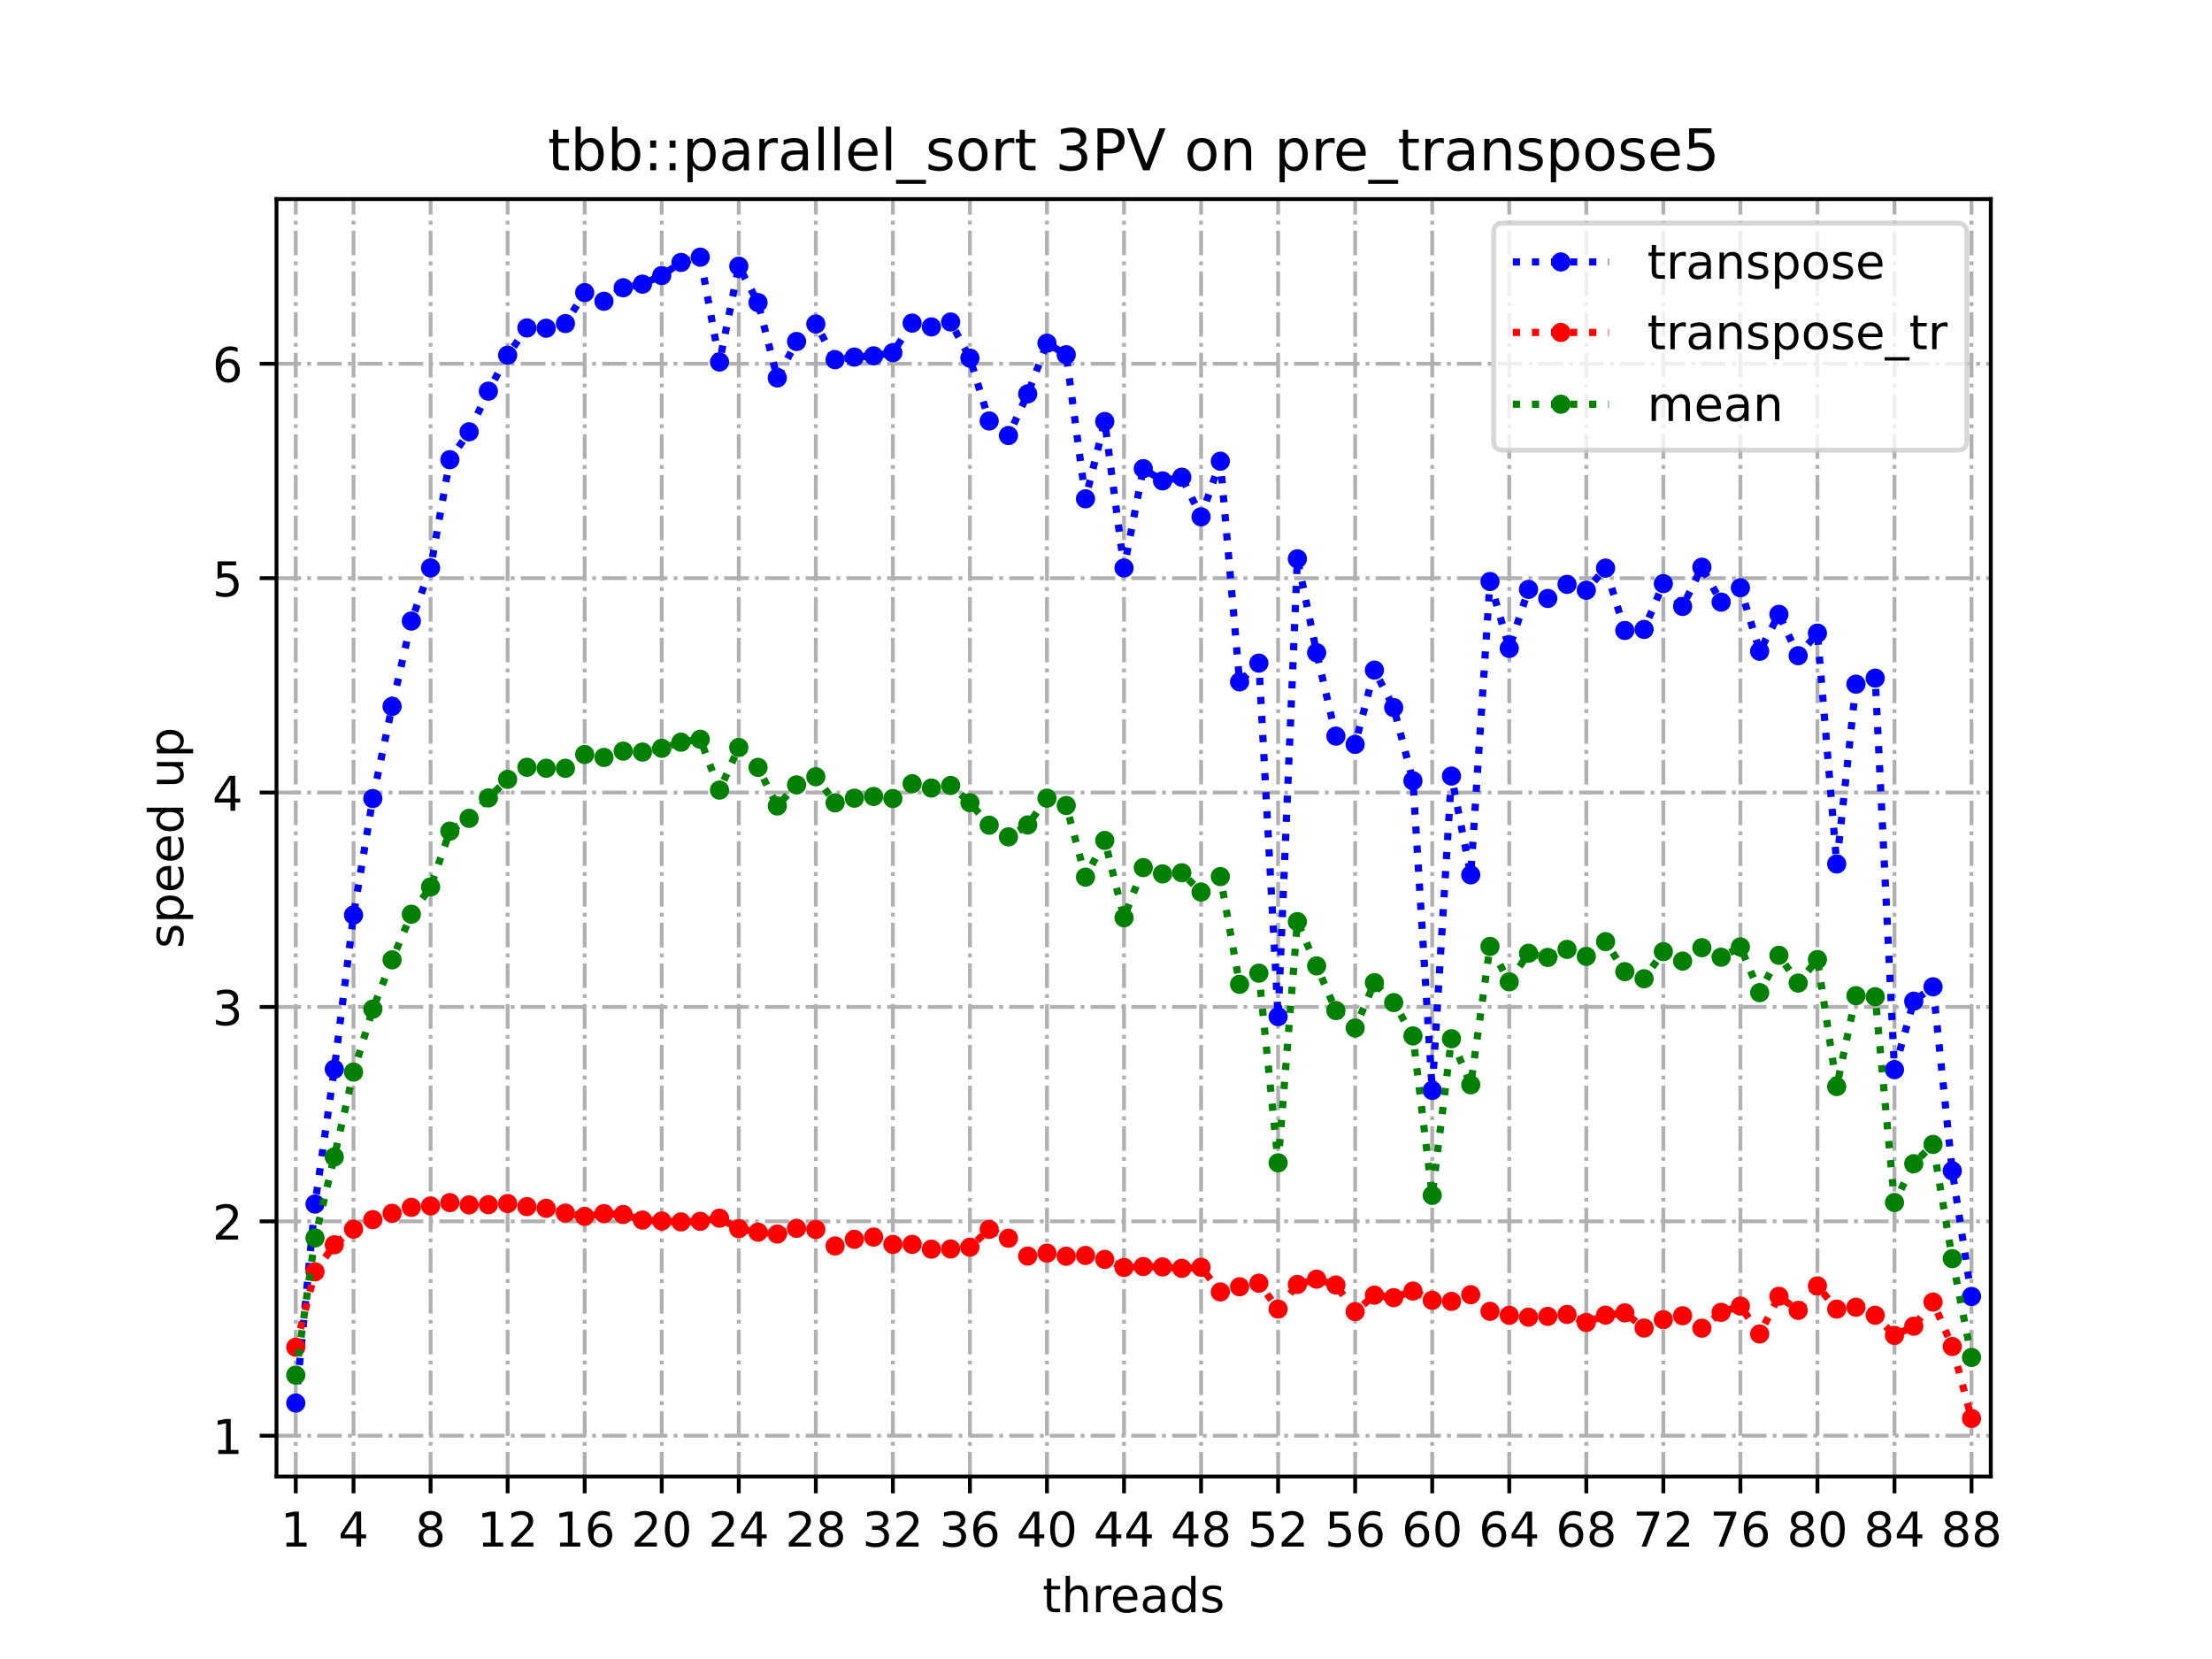 <?xml version="1.0" encoding="utf-8" standalone="no"?>
<!DOCTYPE svg PUBLIC "-//W3C//DTD SVG 1.1//EN"
  "http://www.w3.org/Graphics/SVG/1.1/DTD/svg11.dtd">
<!-- Created with matplotlib (https://matplotlib.org/) -->
<svg height="345.6pt" version="1.1" viewBox="0 0 460.8 345.6" width="460.8pt" xmlns="http://www.w3.org/2000/svg" xmlns:xlink="http://www.w3.org/1999/xlink">
 <defs>
  <style type="text/css">
*{stroke-linecap:butt;stroke-linejoin:round;}
  </style>
 </defs>
 <g id="figure_1">
  <g id="patch_1">
   <path d="M 0 345.6 
L 460.8 345.6 
L 460.8 0 
L 0 0 
z
" style="fill:#ffffff;"/>
  </g>
  <g id="axes_1">
   <g id="patch_2">
    <path d="M 57.6 307.584 
L 414.72 307.584 
L 414.72 41.472 
L 57.6 41.472 
z
" style="fill:#ffffff;"/>
   </g>
   <g id="matplotlib.axis_1">
    <g id="xtick_1">
     <g id="line2d_1">
      <path clip-path="url(#p64877399d5)" d="M 61.613 307.584 
L 61.613 41.472 
" style="fill:none;stroke:#b0b0b0;stroke-dasharray:5.12,1.28,0.8,1.28;stroke-dashoffset:0;stroke-width:0.8;"/>
     </g>
     <g id="line2d_2">
      <defs>
       <path d="M 0 0 
L 0 3.5 
" id="m9326d0d489" style="stroke:#000000;stroke-width:0.8;"/>
      </defs>
      <g>
       <use style="stroke:#000000;stroke-width:0.8;" x="61.613" xlink:href="#m9326d0d489" y="307.584"/>
      </g>
     </g>
     <g id="text_1">
      <!-- 1 -->
      <defs>
       <path d="M 12.406 8.297 
L 28.516 8.297 
L 28.516 63.922 
L 10.984 60.406 
L 10.984 69.391 
L 28.422 72.906 
L 38.281 72.906 
L 38.281 8.297 
L 54.391 8.297 
L 54.391 0 
L 12.406 0 
z
" id="DejaVuSans-49"/>
      </defs>
      <g transform="translate(58.431 322.182)scale(0.1 -0.1)">
       <use xlink:href="#DejaVuSans-49"/>
      </g>
     </g>
    </g>
    <g id="xtick_2">
     <g id="line2d_3">
      <path clip-path="url(#p64877399d5)" d="M 73.65 307.584 
L 73.65 41.472 
" style="fill:none;stroke:#b0b0b0;stroke-dasharray:5.12,1.28,0.8,1.28;stroke-dashoffset:0;stroke-width:0.8;"/>
     </g>
     <g id="line2d_4">
      <g>
       <use style="stroke:#000000;stroke-width:0.8;" x="73.65" xlink:href="#m9326d0d489" y="307.584"/>
      </g>
     </g>
     <g id="text_2">
      <!-- 4 -->
      <defs>
       <path d="M 37.797 64.312 
L 12.891 25.391 
L 37.797 25.391 
z
M 35.203 72.906 
L 47.609 72.906 
L 47.609 25.391 
L 58.016 25.391 
L 58.016 17.188 
L 47.609 17.188 
L 47.609 0 
L 37.797 0 
L 37.797 17.188 
L 4.891 17.188 
L 4.891 26.703 
z
" id="DejaVuSans-52"/>
      </defs>
      <g transform="translate(70.469 322.182)scale(0.1 -0.1)">
       <use xlink:href="#DejaVuSans-52"/>
      </g>
     </g>
    </g>
    <g id="xtick_3">
     <g id="line2d_5">
      <path clip-path="url(#p64877399d5)" d="M 89.701 307.584 
L 89.701 41.472 
" style="fill:none;stroke:#b0b0b0;stroke-dasharray:5.12,1.28,0.8,1.28;stroke-dashoffset:0;stroke-width:0.8;"/>
     </g>
     <g id="line2d_6">
      <g>
       <use style="stroke:#000000;stroke-width:0.8;" x="89.701" xlink:href="#m9326d0d489" y="307.584"/>
      </g>
     </g>
     <g id="text_3">
      <!-- 8 -->
      <defs>
       <path d="M 31.781 34.625 
Q 24.75 34.625 20.719 30.859 
Q 16.703 27.094 16.703 20.516 
Q 16.703 13.922 20.719 10.156 
Q 24.75 6.391 31.781 6.391 
Q 38.812 6.391 42.859 10.172 
Q 46.922 13.969 46.922 20.516 
Q 46.922 27.094 42.891 30.859 
Q 38.875 34.625 31.781 34.625 
z
M 21.922 38.812 
Q 15.578 40.375 12.031 44.719 
Q 8.5 49.078 8.5 55.328 
Q 8.5 64.062 14.719 69.141 
Q 20.953 74.219 31.781 74.219 
Q 42.672 74.219 48.875 69.141 
Q 55.078 64.062 55.078 55.328 
Q 55.078 49.078 51.531 44.719 
Q 48 40.375 41.703 38.812 
Q 48.828 37.156 52.797 32.312 
Q 56.781 27.484 56.781 20.516 
Q 56.781 9.906 50.312 4.234 
Q 43.844 -1.422 31.781 -1.422 
Q 19.734 -1.422 13.25 4.234 
Q 6.781 9.906 6.781 20.516 
Q 6.781 27.484 10.781 32.312 
Q 14.797 37.156 21.922 38.812 
z
M 18.312 54.391 
Q 18.312 48.734 21.844 45.562 
Q 25.391 42.391 31.781 42.391 
Q 38.141 42.391 41.719 45.562 
Q 45.312 48.734 45.312 54.391 
Q 45.312 60.062 41.719 63.234 
Q 38.141 66.406 31.781 66.406 
Q 25.391 66.406 21.844 63.234 
Q 18.312 60.062 18.312 54.391 
z
" id="DejaVuSans-56"/>
      </defs>
      <g transform="translate(86.519 322.182)scale(0.1 -0.1)">
       <use xlink:href="#DejaVuSans-56"/>
      </g>
     </g>
    </g>
    <g id="xtick_4">
     <g id="line2d_7">
      <path clip-path="url(#p64877399d5)" d="M 105.751 307.584 
L 105.751 41.472 
" style="fill:none;stroke:#b0b0b0;stroke-dasharray:5.12,1.28,0.8,1.28;stroke-dashoffset:0;stroke-width:0.8;"/>
     </g>
     <g id="line2d_8">
      <g>
       <use style="stroke:#000000;stroke-width:0.8;" x="105.751" xlink:href="#m9326d0d489" y="307.584"/>
      </g>
     </g>
     <g id="text_4">
      <!-- 12 -->
      <defs>
       <path d="M 19.188 8.297 
L 53.609 8.297 
L 53.609 0 
L 7.328 0 
L 7.328 8.297 
Q 12.938 14.109 22.625 23.891 
Q 32.328 33.688 34.812 36.531 
Q 39.547 41.844 41.422 45.531 
Q 43.312 49.219 43.312 52.781 
Q 43.312 58.594 39.234 62.25 
Q 35.156 65.922 28.609 65.922 
Q 23.969 65.922 18.812 64.312 
Q 13.672 62.703 7.812 59.422 
L 7.812 69.391 
Q 13.766 71.781 18.938 73 
Q 24.125 74.219 28.422 74.219 
Q 39.75 74.219 46.484 68.547 
Q 53.219 62.891 53.219 53.422 
Q 53.219 48.922 51.531 44.891 
Q 49.859 40.875 45.406 35.406 
Q 44.188 33.984 37.641 27.219 
Q 31.109 20.453 19.188 8.297 
z
" id="DejaVuSans-50"/>
      </defs>
      <g transform="translate(99.389 322.182)scale(0.1 -0.1)">
       <use xlink:href="#DejaVuSans-49"/>
       <use x="63.623" xlink:href="#DejaVuSans-50"/>
      </g>
     </g>
    </g>
    <g id="xtick_5">
     <g id="line2d_9">
      <path clip-path="url(#p64877399d5)" d="M 121.801 307.584 
L 121.801 41.472 
" style="fill:none;stroke:#b0b0b0;stroke-dasharray:5.12,1.28,0.8,1.28;stroke-dashoffset:0;stroke-width:0.8;"/>
     </g>
     <g id="line2d_10">
      <g>
       <use style="stroke:#000000;stroke-width:0.8;" x="121.801" xlink:href="#m9326d0d489" y="307.584"/>
      </g>
     </g>
     <g id="text_5">
      <!-- 16 -->
      <defs>
       <path d="M 33.016 40.375 
Q 26.375 40.375 22.484 35.828 
Q 18.609 31.297 18.609 23.391 
Q 18.609 15.531 22.484 10.953 
Q 26.375 6.391 33.016 6.391 
Q 39.656 6.391 43.531 10.953 
Q 47.406 15.531 47.406 23.391 
Q 47.406 31.297 43.531 35.828 
Q 39.656 40.375 33.016 40.375 
z
M 52.594 71.297 
L 52.594 62.312 
Q 48.875 64.062 45.094 64.984 
Q 41.312 65.922 37.594 65.922 
Q 27.828 65.922 22.672 59.328 
Q 17.531 52.734 16.797 39.406 
Q 19.672 43.656 24.016 45.922 
Q 28.375 48.188 33.594 48.188 
Q 44.578 48.188 50.953 41.516 
Q 57.328 34.859 57.328 23.391 
Q 57.328 12.156 50.688 5.359 
Q 44.047 -1.422 33.016 -1.422 
Q 20.359 -1.422 13.672 8.266 
Q 6.984 17.969 6.984 36.375 
Q 6.984 53.656 15.188 63.938 
Q 23.391 74.219 37.203 74.219 
Q 40.922 74.219 44.703 73.484 
Q 48.484 72.75 52.594 71.297 
z
" id="DejaVuSans-54"/>
      </defs>
      <g transform="translate(115.439 322.182)scale(0.1 -0.1)">
       <use xlink:href="#DejaVuSans-49"/>
       <use x="63.623" xlink:href="#DejaVuSans-54"/>
      </g>
     </g>
    </g>
    <g id="xtick_6">
     <g id="line2d_11">
      <path clip-path="url(#p64877399d5)" d="M 137.852 307.584 
L 137.852 41.472 
" style="fill:none;stroke:#b0b0b0;stroke-dasharray:5.12,1.28,0.8,1.28;stroke-dashoffset:0;stroke-width:0.8;"/>
     </g>
     <g id="line2d_12">
      <g>
       <use style="stroke:#000000;stroke-width:0.8;" x="137.852" xlink:href="#m9326d0d489" y="307.584"/>
      </g>
     </g>
     <g id="text_6">
      <!-- 20 -->
      <defs>
       <path d="M 31.781 66.406 
Q 24.172 66.406 20.328 58.906 
Q 16.5 51.422 16.5 36.375 
Q 16.5 21.391 20.328 13.891 
Q 24.172 6.391 31.781 6.391 
Q 39.453 6.391 43.281 13.891 
Q 47.125 21.391 47.125 36.375 
Q 47.125 51.422 43.281 58.906 
Q 39.453 66.406 31.781 66.406 
z
M 31.781 74.219 
Q 44.047 74.219 50.516 64.516 
Q 56.984 54.828 56.984 36.375 
Q 56.984 17.969 50.516 8.266 
Q 44.047 -1.422 31.781 -1.422 
Q 19.531 -1.422 13.062 8.266 
Q 6.594 17.969 6.594 36.375 
Q 6.594 54.828 13.062 64.516 
Q 19.531 74.219 31.781 74.219 
z
" id="DejaVuSans-48"/>
      </defs>
      <g transform="translate(131.489 322.182)scale(0.1 -0.1)">
       <use xlink:href="#DejaVuSans-50"/>
       <use x="63.623" xlink:href="#DejaVuSans-48"/>
      </g>
     </g>
    </g>
    <g id="xtick_7">
     <g id="line2d_13">
      <path clip-path="url(#p64877399d5)" d="M 153.902 307.584 
L 153.902 41.472 
" style="fill:none;stroke:#b0b0b0;stroke-dasharray:5.12,1.28,0.8,1.28;stroke-dashoffset:0;stroke-width:0.8;"/>
     </g>
     <g id="line2d_14">
      <g>
       <use style="stroke:#000000;stroke-width:0.8;" x="153.902" xlink:href="#m9326d0d489" y="307.584"/>
      </g>
     </g>
     <g id="text_7">
      <!-- 24 -->
      <g transform="translate(147.54 322.182)scale(0.1 -0.1)">
       <use xlink:href="#DejaVuSans-50"/>
       <use x="63.623" xlink:href="#DejaVuSans-52"/>
      </g>
     </g>
    </g>
    <g id="xtick_8">
     <g id="line2d_15">
      <path clip-path="url(#p64877399d5)" d="M 169.952 307.584 
L 169.952 41.472 
" style="fill:none;stroke:#b0b0b0;stroke-dasharray:5.12,1.28,0.8,1.28;stroke-dashoffset:0;stroke-width:0.8;"/>
     </g>
     <g id="line2d_16">
      <g>
       <use style="stroke:#000000;stroke-width:0.8;" x="169.952" xlink:href="#m9326d0d489" y="307.584"/>
      </g>
     </g>
     <g id="text_8">
      <!-- 28 -->
      <g transform="translate(163.59 322.182)scale(0.1 -0.1)">
       <use xlink:href="#DejaVuSans-50"/>
       <use x="63.623" xlink:href="#DejaVuSans-56"/>
      </g>
     </g>
    </g>
    <g id="xtick_9">
     <g id="line2d_17">
      <path clip-path="url(#p64877399d5)" d="M 186.003 307.584 
L 186.003 41.472 
" style="fill:none;stroke:#b0b0b0;stroke-dasharray:5.12,1.28,0.8,1.28;stroke-dashoffset:0;stroke-width:0.8;"/>
     </g>
     <g id="line2d_18">
      <g>
       <use style="stroke:#000000;stroke-width:0.8;" x="186.003" xlink:href="#m9326d0d489" y="307.584"/>
      </g>
     </g>
     <g id="text_9">
      <!-- 32 -->
      <defs>
       <path d="M 40.578 39.312 
Q 47.656 37.797 51.625 33 
Q 55.609 28.219 55.609 21.188 
Q 55.609 10.406 48.188 4.484 
Q 40.766 -1.422 27.094 -1.422 
Q 22.516 -1.422 17.656 -0.516 
Q 12.797 0.391 7.625 2.203 
L 7.625 11.719 
Q 11.719 9.328 16.594 8.109 
Q 21.484 6.891 26.812 6.891 
Q 36.078 6.891 40.938 10.547 
Q 45.797 14.203 45.797 21.188 
Q 45.797 27.641 41.281 31.266 
Q 36.766 34.906 28.719 34.906 
L 20.219 34.906 
L 20.219 43.016 
L 29.109 43.016 
Q 36.375 43.016 40.234 45.922 
Q 44.094 48.828 44.094 54.297 
Q 44.094 59.906 40.109 62.906 
Q 36.141 65.922 28.719 65.922 
Q 24.656 65.922 20.016 65.031 
Q 15.375 64.156 9.812 62.312 
L 9.812 71.094 
Q 15.438 72.656 20.344 73.438 
Q 25.25 74.219 29.594 74.219 
Q 40.828 74.219 47.359 69.109 
Q 53.906 64.016 53.906 55.328 
Q 53.906 49.266 50.438 45.094 
Q 46.969 40.922 40.578 39.312 
z
" id="DejaVuSans-51"/>
      </defs>
      <g transform="translate(179.64 322.182)scale(0.1 -0.1)">
       <use xlink:href="#DejaVuSans-51"/>
       <use x="63.623" xlink:href="#DejaVuSans-50"/>
      </g>
     </g>
    </g>
    <g id="xtick_10">
     <g id="line2d_19">
      <path clip-path="url(#p64877399d5)" d="M 202.053 307.584 
L 202.053 41.472 
" style="fill:none;stroke:#b0b0b0;stroke-dasharray:5.12,1.28,0.8,1.28;stroke-dashoffset:0;stroke-width:0.8;"/>
     </g>
     <g id="line2d_20">
      <g>
       <use style="stroke:#000000;stroke-width:0.8;" x="202.053" xlink:href="#m9326d0d489" y="307.584"/>
      </g>
     </g>
     <g id="text_10">
      <!-- 36 -->
      <g transform="translate(195.691 322.182)scale(0.1 -0.1)">
       <use xlink:href="#DejaVuSans-51"/>
       <use x="63.623" xlink:href="#DejaVuSans-54"/>
      </g>
     </g>
    </g>
    <g id="xtick_11">
     <g id="line2d_21">
      <path clip-path="url(#p64877399d5)" d="M 218.103 307.584 
L 218.103 41.472 
" style="fill:none;stroke:#b0b0b0;stroke-dasharray:5.12,1.28,0.8,1.28;stroke-dashoffset:0;stroke-width:0.8;"/>
     </g>
     <g id="line2d_22">
      <g>
       <use style="stroke:#000000;stroke-width:0.8;" x="218.103" xlink:href="#m9326d0d489" y="307.584"/>
      </g>
     </g>
     <g id="text_11">
      <!-- 40 -->
      <g transform="translate(211.741 322.182)scale(0.1 -0.1)">
       <use xlink:href="#DejaVuSans-52"/>
       <use x="63.623" xlink:href="#DejaVuSans-48"/>
      </g>
     </g>
    </g>
    <g id="xtick_12">
     <g id="line2d_23">
      <path clip-path="url(#p64877399d5)" d="M 234.154 307.584 
L 234.154 41.472 
" style="fill:none;stroke:#b0b0b0;stroke-dasharray:5.12,1.28,0.8,1.28;stroke-dashoffset:0;stroke-width:0.8;"/>
     </g>
     <g id="line2d_24">
      <g>
       <use style="stroke:#000000;stroke-width:0.8;" x="234.154" xlink:href="#m9326d0d489" y="307.584"/>
      </g>
     </g>
     <g id="text_12">
      <!-- 44 -->
      <g transform="translate(227.791 322.182)scale(0.1 -0.1)">
       <use xlink:href="#DejaVuSans-52"/>
       <use x="63.623" xlink:href="#DejaVuSans-52"/>
      </g>
     </g>
    </g>
    <g id="xtick_13">
     <g id="line2d_25">
      <path clip-path="url(#p64877399d5)" d="M 250.204 307.584 
L 250.204 41.472 
" style="fill:none;stroke:#b0b0b0;stroke-dasharray:5.12,1.28,0.8,1.28;stroke-dashoffset:0;stroke-width:0.8;"/>
     </g>
     <g id="line2d_26">
      <g>
       <use style="stroke:#000000;stroke-width:0.8;" x="250.204" xlink:href="#m9326d0d489" y="307.584"/>
      </g>
     </g>
     <g id="text_13">
      <!-- 48 -->
      <g transform="translate(243.842 322.182)scale(0.1 -0.1)">
       <use xlink:href="#DejaVuSans-52"/>
       <use x="63.623" xlink:href="#DejaVuSans-56"/>
      </g>
     </g>
    </g>
    <g id="xtick_14">
     <g id="line2d_27">
      <path clip-path="url(#p64877399d5)" d="M 266.254 307.584 
L 266.254 41.472 
" style="fill:none;stroke:#b0b0b0;stroke-dasharray:5.12,1.28,0.8,1.28;stroke-dashoffset:0;stroke-width:0.8;"/>
     </g>
     <g id="line2d_28">
      <g>
       <use style="stroke:#000000;stroke-width:0.8;" x="266.254" xlink:href="#m9326d0d489" y="307.584"/>
      </g>
     </g>
     <g id="text_14">
      <!-- 52 -->
      <defs>
       <path d="M 10.797 72.906 
L 49.516 72.906 
L 49.516 64.594 
L 19.828 64.594 
L 19.828 46.734 
Q 21.969 47.469 24.109 47.828 
Q 26.266 48.188 28.422 48.188 
Q 40.625 48.188 47.75 41.5 
Q 54.891 34.812 54.891 23.391 
Q 54.891 11.625 47.562 5.094 
Q 40.234 -1.422 26.906 -1.422 
Q 22.312 -1.422 17.547 -0.641 
Q 12.797 0.141 7.719 1.703 
L 7.719 11.625 
Q 12.109 9.234 16.797 8.062 
Q 21.484 6.891 26.703 6.891 
Q 35.156 6.891 40.078 11.328 
Q 45.016 15.766 45.016 23.391 
Q 45.016 31 40.078 35.438 
Q 35.156 39.891 26.703 39.891 
Q 22.75 39.891 18.812 39.016 
Q 14.891 38.141 10.797 36.281 
z
" id="DejaVuSans-53"/>
      </defs>
      <g transform="translate(259.892 322.182)scale(0.1 -0.1)">
       <use xlink:href="#DejaVuSans-53"/>
       <use x="63.623" xlink:href="#DejaVuSans-50"/>
      </g>
     </g>
    </g>
    <g id="xtick_15">
     <g id="line2d_29">
      <path clip-path="url(#p64877399d5)" d="M 282.305 307.584 
L 282.305 41.472 
" style="fill:none;stroke:#b0b0b0;stroke-dasharray:5.12,1.28,0.8,1.28;stroke-dashoffset:0;stroke-width:0.8;"/>
     </g>
     <g id="line2d_30">
      <g>
       <use style="stroke:#000000;stroke-width:0.8;" x="282.305" xlink:href="#m9326d0d489" y="307.584"/>
      </g>
     </g>
     <g id="text_15">
      <!-- 56 -->
      <g transform="translate(275.942 322.182)scale(0.1 -0.1)">
       <use xlink:href="#DejaVuSans-53"/>
       <use x="63.623" xlink:href="#DejaVuSans-54"/>
      </g>
     </g>
    </g>
    <g id="xtick_16">
     <g id="line2d_31">
      <path clip-path="url(#p64877399d5)" d="M 298.355 307.584 
L 298.355 41.472 
" style="fill:none;stroke:#b0b0b0;stroke-dasharray:5.12,1.28,0.8,1.28;stroke-dashoffset:0;stroke-width:0.8;"/>
     </g>
     <g id="line2d_32">
      <g>
       <use style="stroke:#000000;stroke-width:0.8;" x="298.355" xlink:href="#m9326d0d489" y="307.584"/>
      </g>
     </g>
     <g id="text_16">
      <!-- 60 -->
      <g transform="translate(291.993 322.182)scale(0.1 -0.1)">
       <use xlink:href="#DejaVuSans-54"/>
       <use x="63.623" xlink:href="#DejaVuSans-48"/>
      </g>
     </g>
    </g>
    <g id="xtick_17">
     <g id="line2d_33">
      <path clip-path="url(#p64877399d5)" d="M 314.405 307.584 
L 314.405 41.472 
" style="fill:none;stroke:#b0b0b0;stroke-dasharray:5.12,1.28,0.8,1.28;stroke-dashoffset:0;stroke-width:0.8;"/>
     </g>
     <g id="line2d_34">
      <g>
       <use style="stroke:#000000;stroke-width:0.8;" x="314.405" xlink:href="#m9326d0d489" y="307.584"/>
      </g>
     </g>
     <g id="text_17">
      <!-- 64 -->
      <g transform="translate(308.043 322.182)scale(0.1 -0.1)">
       <use xlink:href="#DejaVuSans-54"/>
       <use x="63.623" xlink:href="#DejaVuSans-52"/>
      </g>
     </g>
    </g>
    <g id="xtick_18">
     <g id="line2d_35">
      <path clip-path="url(#p64877399d5)" d="M 330.456 307.584 
L 330.456 41.472 
" style="fill:none;stroke:#b0b0b0;stroke-dasharray:5.12,1.28,0.8,1.28;stroke-dashoffset:0;stroke-width:0.8;"/>
     </g>
     <g id="line2d_36">
      <g>
       <use style="stroke:#000000;stroke-width:0.8;" x="330.456" xlink:href="#m9326d0d489" y="307.584"/>
      </g>
     </g>
     <g id="text_18">
      <!-- 68 -->
      <g transform="translate(324.093 322.182)scale(0.1 -0.1)">
       <use xlink:href="#DejaVuSans-54"/>
       <use x="63.623" xlink:href="#DejaVuSans-56"/>
      </g>
     </g>
    </g>
    <g id="xtick_19">
     <g id="line2d_37">
      <path clip-path="url(#p64877399d5)" d="M 346.506 307.584 
L 346.506 41.472 
" style="fill:none;stroke:#b0b0b0;stroke-dasharray:5.12,1.28,0.8,1.28;stroke-dashoffset:0;stroke-width:0.8;"/>
     </g>
     <g id="line2d_38">
      <g>
       <use style="stroke:#000000;stroke-width:0.8;" x="346.506" xlink:href="#m9326d0d489" y="307.584"/>
      </g>
     </g>
     <g id="text_19">
      <!-- 72 -->
      <defs>
       <path d="M 8.203 72.906 
L 55.078 72.906 
L 55.078 68.703 
L 28.609 0 
L 18.312 0 
L 43.219 64.594 
L 8.203 64.594 
z
" id="DejaVuSans-55"/>
      </defs>
      <g transform="translate(340.144 322.182)scale(0.1 -0.1)">
       <use xlink:href="#DejaVuSans-55"/>
       <use x="63.623" xlink:href="#DejaVuSans-50"/>
      </g>
     </g>
    </g>
    <g id="xtick_20">
     <g id="line2d_39">
      <path clip-path="url(#p64877399d5)" d="M 362.556 307.584 
L 362.556 41.472 
" style="fill:none;stroke:#b0b0b0;stroke-dasharray:5.12,1.28,0.8,1.28;stroke-dashoffset:0;stroke-width:0.8;"/>
     </g>
     <g id="line2d_40">
      <g>
       <use style="stroke:#000000;stroke-width:0.8;" x="362.556" xlink:href="#m9326d0d489" y="307.584"/>
      </g>
     </g>
     <g id="text_20">
      <!-- 76 -->
      <g transform="translate(356.194 322.182)scale(0.1 -0.1)">
       <use xlink:href="#DejaVuSans-55"/>
       <use x="63.623" xlink:href="#DejaVuSans-54"/>
      </g>
     </g>
    </g>
    <g id="xtick_21">
     <g id="line2d_41">
      <path clip-path="url(#p64877399d5)" d="M 378.607 307.584 
L 378.607 41.472 
" style="fill:none;stroke:#b0b0b0;stroke-dasharray:5.12,1.28,0.8,1.28;stroke-dashoffset:0;stroke-width:0.8;"/>
     </g>
     <g id="line2d_42">
      <g>
       <use style="stroke:#000000;stroke-width:0.8;" x="378.607" xlink:href="#m9326d0d489" y="307.584"/>
      </g>
     </g>
     <g id="text_21">
      <!-- 80 -->
      <g transform="translate(372.244 322.182)scale(0.1 -0.1)">
       <use xlink:href="#DejaVuSans-56"/>
       <use x="63.623" xlink:href="#DejaVuSans-48"/>
      </g>
     </g>
    </g>
    <g id="xtick_22">
     <g id="line2d_43">
      <path clip-path="url(#p64877399d5)" d="M 394.657 307.584 
L 394.657 41.472 
" style="fill:none;stroke:#b0b0b0;stroke-dasharray:5.12,1.28,0.8,1.28;stroke-dashoffset:0;stroke-width:0.8;"/>
     </g>
     <g id="line2d_44">
      <g>
       <use style="stroke:#000000;stroke-width:0.8;" x="394.657" xlink:href="#m9326d0d489" y="307.584"/>
      </g>
     </g>
     <g id="text_22">
      <!-- 84 -->
      <g transform="translate(388.295 322.182)scale(0.1 -0.1)">
       <use xlink:href="#DejaVuSans-56"/>
       <use x="63.623" xlink:href="#DejaVuSans-52"/>
      </g>
     </g>
    </g>
    <g id="xtick_23">
     <g id="line2d_45">
      <path clip-path="url(#p64877399d5)" d="M 410.707 307.584 
L 410.707 41.472 
" style="fill:none;stroke:#b0b0b0;stroke-dasharray:5.12,1.28,0.8,1.28;stroke-dashoffset:0;stroke-width:0.8;"/>
     </g>
     <g id="line2d_46">
      <g>
       <use style="stroke:#000000;stroke-width:0.8;" x="410.707" xlink:href="#m9326d0d489" y="307.584"/>
      </g>
     </g>
     <g id="text_23">
      <!-- 88 -->
      <g transform="translate(404.345 322.182)scale(0.1 -0.1)">
       <use xlink:href="#DejaVuSans-56"/>
       <use x="63.623" xlink:href="#DejaVuSans-56"/>
      </g>
     </g>
    </g>
    <g id="text_24">
     <!-- threads -->
     <defs>
      <path d="M 18.312 70.219 
L 18.312 54.688 
L 36.812 54.688 
L 36.812 47.703 
L 18.312 47.703 
L 18.312 18.016 
Q 18.312 11.328 20.141 9.422 
Q 21.969 7.516 27.594 7.516 
L 36.812 7.516 
L 36.812 0 
L 27.594 0 
Q 17.188 0 13.234 3.875 
Q 9.281 7.766 9.281 18.016 
L 9.281 47.703 
L 2.688 47.703 
L 2.688 54.688 
L 9.281 54.688 
L 9.281 70.219 
z
" id="DejaVuSans-116"/>
      <path d="M 54.891 33.016 
L 54.891 0 
L 45.906 0 
L 45.906 32.719 
Q 45.906 40.484 42.875 44.328 
Q 39.844 48.188 33.797 48.188 
Q 26.516 48.188 22.312 43.547 
Q 18.109 38.922 18.109 30.906 
L 18.109 0 
L 9.078 0 
L 9.078 75.984 
L 18.109 75.984 
L 18.109 46.188 
Q 21.344 51.125 25.703 53.562 
Q 30.078 56 35.797 56 
Q 45.219 56 50.047 50.172 
Q 54.891 44.344 54.891 33.016 
z
" id="DejaVuSans-104"/>
      <path d="M 41.109 46.297 
Q 39.594 47.172 37.812 47.578 
Q 36.031 48 33.891 48 
Q 26.266 48 22.188 43.047 
Q 18.109 38.094 18.109 28.812 
L 18.109 0 
L 9.078 0 
L 9.078 54.688 
L 18.109 54.688 
L 18.109 46.188 
Q 20.953 51.172 25.484 53.578 
Q 30.031 56 36.531 56 
Q 37.453 56 38.578 55.875 
Q 39.703 55.766 41.062 55.516 
z
" id="DejaVuSans-114"/>
      <path d="M 56.203 29.594 
L 56.203 25.203 
L 14.891 25.203 
Q 15.484 15.922 20.484 11.062 
Q 25.484 6.203 34.422 6.203 
Q 39.594 6.203 44.453 7.469 
Q 49.312 8.734 54.109 11.281 
L 54.109 2.781 
Q 49.266 0.734 44.188 -0.344 
Q 39.109 -1.422 33.891 -1.422 
Q 20.797 -1.422 13.156 6.188 
Q 5.516 13.812 5.516 26.812 
Q 5.516 40.234 12.766 48.109 
Q 20.016 56 32.328 56 
Q 43.359 56 49.781 48.891 
Q 56.203 41.797 56.203 29.594 
z
M 47.219 32.234 
Q 47.125 39.594 43.094 43.984 
Q 39.062 48.391 32.422 48.391 
Q 24.906 48.391 20.391 44.141 
Q 15.875 39.891 15.188 32.172 
z
" id="DejaVuSans-101"/>
      <path d="M 34.281 27.484 
Q 23.391 27.484 19.188 25 
Q 14.984 22.516 14.984 16.5 
Q 14.984 11.719 18.141 8.906 
Q 21.297 6.109 26.703 6.109 
Q 34.188 6.109 38.703 11.406 
Q 43.219 16.703 43.219 25.484 
L 43.219 27.484 
z
M 52.203 31.203 
L 52.203 0 
L 43.219 0 
L 43.219 8.297 
Q 40.141 3.328 35.547 0.953 
Q 30.953 -1.422 24.312 -1.422 
Q 15.922 -1.422 10.953 3.297 
Q 6 8.016 6 15.922 
Q 6 25.141 12.172 29.828 
Q 18.359 34.516 30.609 34.516 
L 43.219 34.516 
L 43.219 35.406 
Q 43.219 41.609 39.141 45 
Q 35.062 48.391 27.688 48.391 
Q 23 48.391 18.547 47.266 
Q 14.109 46.141 10.016 43.891 
L 10.016 52.203 
Q 14.938 54.109 19.578 55.047 
Q 24.219 56 28.609 56 
Q 40.484 56 46.344 49.844 
Q 52.203 43.703 52.203 31.203 
z
" id="DejaVuSans-97"/>
      <path d="M 45.406 46.391 
L 45.406 75.984 
L 54.391 75.984 
L 54.391 0 
L 45.406 0 
L 45.406 8.203 
Q 42.578 3.328 38.25 0.953 
Q 33.938 -1.422 27.875 -1.422 
Q 17.969 -1.422 11.734 6.484 
Q 5.516 14.406 5.516 27.297 
Q 5.516 40.188 11.734 48.094 
Q 17.969 56 27.875 56 
Q 33.938 56 38.25 53.625 
Q 42.578 51.266 45.406 46.391 
z
M 14.797 27.297 
Q 14.797 17.391 18.875 11.75 
Q 22.953 6.109 30.078 6.109 
Q 37.203 6.109 41.297 11.75 
Q 45.406 17.391 45.406 27.297 
Q 45.406 37.203 41.297 42.844 
Q 37.203 48.484 30.078 48.484 
Q 22.953 48.484 18.875 42.844 
Q 14.797 37.203 14.797 27.297 
z
" id="DejaVuSans-100"/>
      <path d="M 44.281 53.078 
L 44.281 44.578 
Q 40.484 46.531 36.375 47.5 
Q 32.281 48.484 27.875 48.484 
Q 21.188 48.484 17.844 46.438 
Q 14.5 44.391 14.5 40.281 
Q 14.5 37.156 16.891 35.375 
Q 19.281 33.594 26.516 31.984 
L 29.594 31.297 
Q 39.156 29.25 43.188 25.516 
Q 47.219 21.781 47.219 15.094 
Q 47.219 7.469 41.188 3.016 
Q 35.156 -1.422 24.609 -1.422 
Q 20.219 -1.422 15.453 -0.562 
Q 10.688 0.297 5.422 2 
L 5.422 11.281 
Q 10.406 8.688 15.234 7.391 
Q 20.062 6.109 24.812 6.109 
Q 31.156 6.109 34.562 8.281 
Q 37.984 10.453 37.984 14.406 
Q 37.984 18.062 35.516 20.016 
Q 33.062 21.969 24.703 23.781 
L 21.578 24.516 
Q 13.234 26.266 9.516 29.906 
Q 5.812 33.547 5.812 39.891 
Q 5.812 47.609 11.281 51.797 
Q 16.75 56 26.812 56 
Q 31.781 56 36.172 55.266 
Q 40.578 54.547 44.281 53.078 
z
" id="DejaVuSans-115"/>
     </defs>
     <g transform="translate(217.169 335.861)scale(0.1 -0.1)">
      <use xlink:href="#DejaVuSans-116"/>
      <use x="39.209" xlink:href="#DejaVuSans-104"/>
      <use x="102.588" xlink:href="#DejaVuSans-114"/>
      <use x="141.451" xlink:href="#DejaVuSans-101"/>
      <use x="202.975" xlink:href="#DejaVuSans-97"/>
      <use x="264.254" xlink:href="#DejaVuSans-100"/>
      <use x="327.73" xlink:href="#DejaVuSans-115"/>
     </g>
    </g>
   </g>
   <g id="matplotlib.axis_2">
    <g id="ytick_1">
     <g id="line2d_47">
      <path clip-path="url(#p64877399d5)" d="M 57.6 299.086 
L 414.72 299.086 
" style="fill:none;stroke:#b0b0b0;stroke-dasharray:5.12,1.28,0.8,1.28;stroke-dashoffset:0;stroke-width:0.8;"/>
     </g>
     <g id="line2d_48">
      <defs>
       <path d="M 0 0 
L -3.5 0 
" id="mfe6bede1d4" style="stroke:#000000;stroke-width:0.8;"/>
      </defs>
      <g>
       <use style="stroke:#000000;stroke-width:0.8;" x="57.6" xlink:href="#mfe6bede1d4" y="299.086"/>
      </g>
     </g>
     <g id="text_25">
      <!-- 1 -->
      <g transform="translate(44.237 302.885)scale(0.1 -0.1)">
       <use xlink:href="#DejaVuSans-49"/>
      </g>
     </g>
    </g>
    <g id="ytick_2">
     <g id="line2d_49">
      <path clip-path="url(#p64877399d5)" d="M 57.6 254.424 
L 414.72 254.424 
" style="fill:none;stroke:#b0b0b0;stroke-dasharray:5.12,1.28,0.8,1.28;stroke-dashoffset:0;stroke-width:0.8;"/>
     </g>
     <g id="line2d_50">
      <g>
       <use style="stroke:#000000;stroke-width:0.8;" x="57.6" xlink:href="#mfe6bede1d4" y="254.424"/>
      </g>
     </g>
     <g id="text_26">
      <!-- 2 -->
      <g transform="translate(44.237 258.223)scale(0.1 -0.1)">
       <use xlink:href="#DejaVuSans-50"/>
      </g>
     </g>
    </g>
    <g id="ytick_3">
     <g id="line2d_51">
      <path clip-path="url(#p64877399d5)" d="M 57.6 209.762 
L 414.72 209.762 
" style="fill:none;stroke:#b0b0b0;stroke-dasharray:5.12,1.28,0.8,1.28;stroke-dashoffset:0;stroke-width:0.8;"/>
     </g>
     <g id="line2d_52">
      <g>
       <use style="stroke:#000000;stroke-width:0.8;" x="57.6" xlink:href="#mfe6bede1d4" y="209.762"/>
      </g>
     </g>
     <g id="text_27">
      <!-- 3 -->
      <g transform="translate(44.237 213.561)scale(0.1 -0.1)">
       <use xlink:href="#DejaVuSans-51"/>
      </g>
     </g>
    </g>
    <g id="ytick_4">
     <g id="line2d_53">
      <path clip-path="url(#p64877399d5)" d="M 57.6 165.1 
L 414.72 165.1 
" style="fill:none;stroke:#b0b0b0;stroke-dasharray:5.12,1.28,0.8,1.28;stroke-dashoffset:0;stroke-width:0.8;"/>
     </g>
     <g id="line2d_54">
      <g>
       <use style="stroke:#000000;stroke-width:0.8;" x="57.6" xlink:href="#mfe6bede1d4" y="165.1"/>
      </g>
     </g>
     <g id="text_28">
      <!-- 4 -->
      <g transform="translate(44.237 168.899)scale(0.1 -0.1)">
       <use xlink:href="#DejaVuSans-52"/>
      </g>
     </g>
    </g>
    <g id="ytick_5">
     <g id="line2d_55">
      <path clip-path="url(#p64877399d5)" d="M 57.6 120.438 
L 414.72 120.438 
" style="fill:none;stroke:#b0b0b0;stroke-dasharray:5.12,1.28,0.8,1.28;stroke-dashoffset:0;stroke-width:0.8;"/>
     </g>
     <g id="line2d_56">
      <g>
       <use style="stroke:#000000;stroke-width:0.8;" x="57.6" xlink:href="#mfe6bede1d4" y="120.438"/>
      </g>
     </g>
     <g id="text_29">
      <!-- 5 -->
      <g transform="translate(44.237 124.237)scale(0.1 -0.1)">
       <use xlink:href="#DejaVuSans-53"/>
      </g>
     </g>
    </g>
    <g id="ytick_6">
     <g id="line2d_57">
      <path clip-path="url(#p64877399d5)" d="M 57.6 75.776 
L 414.72 75.776 
" style="fill:none;stroke:#b0b0b0;stroke-dasharray:5.12,1.28,0.8,1.28;stroke-dashoffset:0;stroke-width:0.8;"/>
     </g>
     <g id="line2d_58">
      <g>
       <use style="stroke:#000000;stroke-width:0.8;" x="57.6" xlink:href="#mfe6bede1d4" y="75.776"/>
      </g>
     </g>
     <g id="text_30">
      <!-- 6 -->
      <g transform="translate(44.237 79.575)scale(0.1 -0.1)">
       <use xlink:href="#DejaVuSans-54"/>
      </g>
     </g>
    </g>
    <g id="text_31">
     <!-- speed up -->
     <defs>
      <path d="M 18.109 8.203 
L 18.109 -20.797 
L 9.078 -20.797 
L 9.078 54.688 
L 18.109 54.688 
L 18.109 46.391 
Q 20.953 51.266 25.266 53.625 
Q 29.594 56 35.594 56 
Q 45.562 56 51.781 48.094 
Q 58.016 40.188 58.016 27.297 
Q 58.016 14.406 51.781 6.484 
Q 45.562 -1.422 35.594 -1.422 
Q 29.594 -1.422 25.266 0.953 
Q 20.953 3.328 18.109 8.203 
z
M 48.688 27.297 
Q 48.688 37.203 44.609 42.844 
Q 40.531 48.484 33.406 48.484 
Q 26.266 48.484 22.188 42.844 
Q 18.109 37.203 18.109 27.297 
Q 18.109 17.391 22.188 11.75 
Q 26.266 6.109 33.406 6.109 
Q 40.531 6.109 44.609 11.75 
Q 48.688 17.391 48.688 27.297 
z
" id="DejaVuSans-112"/>
      <path id="DejaVuSans-32"/>
      <path d="M 8.5 21.578 
L 8.5 54.688 
L 17.484 54.688 
L 17.484 21.922 
Q 17.484 14.156 20.5 10.266 
Q 23.531 6.391 29.594 6.391 
Q 36.859 6.391 41.078 11.031 
Q 45.312 15.672 45.312 23.688 
L 45.312 54.688 
L 54.297 54.688 
L 54.297 0 
L 45.312 0 
L 45.312 8.406 
Q 42.047 3.422 37.719 1 
Q 33.406 -1.422 27.688 -1.422 
Q 18.266 -1.422 13.375 4.438 
Q 8.5 10.297 8.5 21.578 
z
M 31.109 56 
z
" id="DejaVuSans-117"/>
     </defs>
     <g transform="translate(38.158 197.566)rotate(-90)scale(0.1 -0.1)">
      <use xlink:href="#DejaVuSans-115"/>
      <use x="52.1" xlink:href="#DejaVuSans-112"/>
      <use x="115.576" xlink:href="#DejaVuSans-101"/>
      <use x="177.1" xlink:href="#DejaVuSans-101"/>
      <use x="238.623" xlink:href="#DejaVuSans-100"/>
      <use x="302.1" xlink:href="#DejaVuSans-32"/>
      <use x="333.887" xlink:href="#DejaVuSans-117"/>
      <use x="397.266" xlink:href="#DejaVuSans-112"/>
     </g>
    </g>
   </g>
   <g id="line2d_59">
    <path clip-path="url(#p64877399d5)" d="M 61.613 292.276 
L 65.625 250.821 
L 69.638 222.738 
L 73.65 190.613 
L 77.663 166.352 
L 81.676 147.157 
L 85.688 129.375 
L 89.701 118.312 
L 93.713 95.763 
L 97.726 89.952 
L 101.738 81.484 
L 105.751 73.993 
L 109.764 68.311 
L 113.776 68.373 
L 117.789 67.404 
L 121.801 60.957 
L 125.814 62.761 
L 129.827 59.944 
L 133.839 59.19 
L 137.852 57.398 
L 141.864 54.663 
L 145.877 53.568 
L 149.889 75.411 
L 153.902 55.451 
L 157.915 63.035 
L 161.927 78.735 
L 165.94 71.139 
L 169.952 67.493 
L 173.965 74.93 
L 177.978 74.388 
L 181.99 74.126 
L 186.003 73.463 
L 190.015 67.309 
L 194.028 68.101 
L 198.04 67.076 
L 202.053 74.603 
L 206.066 87.694 
L 210.078 90.729 
L 214.091 82.055 
L 218.103 71.492 
L 222.116 73.896 
L 226.129 103.915 
L 230.141 87.809 
L 234.154 118.321 
L 238.166 97.632 
L 242.179 100.174 
L 246.191 99.408 
L 250.204 107.668 
L 254.217 96.08 
L 258.229 142.049 
L 262.242 138.144 
L 266.254 211.785 
L 270.267 116.41 
L 274.28 135.965 
L 278.292 153.346 
L 282.305 155.068 
L 286.317 139.598 
L 290.33 147.398 
L 294.342 162.65 
L 298.355 227.153 
L 302.368 161.67 
L 306.38 182.254 
L 310.393 121.141 
L 314.405 135.073 
L 318.418 122.779 
L 322.431 124.668 
L 326.443 121.736 
L 330.456 122.963 
L 334.468 118.344 
L 338.481 131.339 
L 342.493 131.121 
L 346.506 121.574 
L 350.519 126.333 
L 354.531 118.156 
L 358.544 125.44 
L 362.556 122.441 
L 366.569 135.671 
L 370.582 127.979 
L 374.594 136.596 
L 378.607 131.895 
L 382.619 179.981 
L 386.632 142.526 
L 390.644 141.272 
L 394.657 222.824 
L 398.67 208.563 
L 402.682 205.565 
L 406.695 243.899 
L 410.707 270.07 
" style="fill:none;stroke:#0000ff;stroke-dasharray:1.5,2.475;stroke-dashoffset:0;stroke-width:1.5;"/>
    <defs>
     <path d="M 0 1.5 
C 0.398 1.5 0.779 1.342 1.061 1.061 
C 1.342 0.779 1.5 0.398 1.5 0 
C 1.5 -0.398 1.342 -0.779 1.061 -1.061 
C 0.779 -1.342 0.398 -1.5 0 -1.5 
C -0.398 -1.5 -0.779 -1.342 -1.061 -1.061 
C -1.342 -0.779 -1.5 -0.398 -1.5 0 
C -1.5 0.398 -1.342 0.779 -1.061 1.061 
C -0.779 1.342 -0.398 1.5 0 1.5 
z
" id="m069d8c6509" style="stroke:#0000ff;"/>
    </defs>
    <g clip-path="url(#p64877399d5)">
     <use style="fill:#0000ff;stroke:#0000ff;" x="61.613" xlink:href="#m069d8c6509" y="292.276"/>
     <use style="fill:#0000ff;stroke:#0000ff;" x="65.625" xlink:href="#m069d8c6509" y="250.821"/>
     <use style="fill:#0000ff;stroke:#0000ff;" x="69.638" xlink:href="#m069d8c6509" y="222.738"/>
     <use style="fill:#0000ff;stroke:#0000ff;" x="73.65" xlink:href="#m069d8c6509" y="190.613"/>
     <use style="fill:#0000ff;stroke:#0000ff;" x="77.663" xlink:href="#m069d8c6509" y="166.352"/>
     <use style="fill:#0000ff;stroke:#0000ff;" x="81.676" xlink:href="#m069d8c6509" y="147.157"/>
     <use style="fill:#0000ff;stroke:#0000ff;" x="85.688" xlink:href="#m069d8c6509" y="129.375"/>
     <use style="fill:#0000ff;stroke:#0000ff;" x="89.701" xlink:href="#m069d8c6509" y="118.312"/>
     <use style="fill:#0000ff;stroke:#0000ff;" x="93.713" xlink:href="#m069d8c6509" y="95.763"/>
     <use style="fill:#0000ff;stroke:#0000ff;" x="97.726" xlink:href="#m069d8c6509" y="89.952"/>
     <use style="fill:#0000ff;stroke:#0000ff;" x="101.738" xlink:href="#m069d8c6509" y="81.484"/>
     <use style="fill:#0000ff;stroke:#0000ff;" x="105.751" xlink:href="#m069d8c6509" y="73.993"/>
     <use style="fill:#0000ff;stroke:#0000ff;" x="109.764" xlink:href="#m069d8c6509" y="68.311"/>
     <use style="fill:#0000ff;stroke:#0000ff;" x="113.776" xlink:href="#m069d8c6509" y="68.373"/>
     <use style="fill:#0000ff;stroke:#0000ff;" x="117.789" xlink:href="#m069d8c6509" y="67.404"/>
     <use style="fill:#0000ff;stroke:#0000ff;" x="121.801" xlink:href="#m069d8c6509" y="60.957"/>
     <use style="fill:#0000ff;stroke:#0000ff;" x="125.814" xlink:href="#m069d8c6509" y="62.761"/>
     <use style="fill:#0000ff;stroke:#0000ff;" x="129.827" xlink:href="#m069d8c6509" y="59.944"/>
     <use style="fill:#0000ff;stroke:#0000ff;" x="133.839" xlink:href="#m069d8c6509" y="59.19"/>
     <use style="fill:#0000ff;stroke:#0000ff;" x="137.852" xlink:href="#m069d8c6509" y="57.398"/>
     <use style="fill:#0000ff;stroke:#0000ff;" x="141.864" xlink:href="#m069d8c6509" y="54.663"/>
     <use style="fill:#0000ff;stroke:#0000ff;" x="145.877" xlink:href="#m069d8c6509" y="53.568"/>
     <use style="fill:#0000ff;stroke:#0000ff;" x="149.889" xlink:href="#m069d8c6509" y="75.411"/>
     <use style="fill:#0000ff;stroke:#0000ff;" x="153.902" xlink:href="#m069d8c6509" y="55.451"/>
     <use style="fill:#0000ff;stroke:#0000ff;" x="157.915" xlink:href="#m069d8c6509" y="63.035"/>
     <use style="fill:#0000ff;stroke:#0000ff;" x="161.927" xlink:href="#m069d8c6509" y="78.735"/>
     <use style="fill:#0000ff;stroke:#0000ff;" x="165.94" xlink:href="#m069d8c6509" y="71.139"/>
     <use style="fill:#0000ff;stroke:#0000ff;" x="169.952" xlink:href="#m069d8c6509" y="67.493"/>
     <use style="fill:#0000ff;stroke:#0000ff;" x="173.965" xlink:href="#m069d8c6509" y="74.93"/>
     <use style="fill:#0000ff;stroke:#0000ff;" x="177.978" xlink:href="#m069d8c6509" y="74.388"/>
     <use style="fill:#0000ff;stroke:#0000ff;" x="181.99" xlink:href="#m069d8c6509" y="74.126"/>
     <use style="fill:#0000ff;stroke:#0000ff;" x="186.003" xlink:href="#m069d8c6509" y="73.463"/>
     <use style="fill:#0000ff;stroke:#0000ff;" x="190.015" xlink:href="#m069d8c6509" y="67.309"/>
     <use style="fill:#0000ff;stroke:#0000ff;" x="194.028" xlink:href="#m069d8c6509" y="68.101"/>
     <use style="fill:#0000ff;stroke:#0000ff;" x="198.04" xlink:href="#m069d8c6509" y="67.076"/>
     <use style="fill:#0000ff;stroke:#0000ff;" x="202.053" xlink:href="#m069d8c6509" y="74.603"/>
     <use style="fill:#0000ff;stroke:#0000ff;" x="206.066" xlink:href="#m069d8c6509" y="87.694"/>
     <use style="fill:#0000ff;stroke:#0000ff;" x="210.078" xlink:href="#m069d8c6509" y="90.729"/>
     <use style="fill:#0000ff;stroke:#0000ff;" x="214.091" xlink:href="#m069d8c6509" y="82.055"/>
     <use style="fill:#0000ff;stroke:#0000ff;" x="218.103" xlink:href="#m069d8c6509" y="71.492"/>
     <use style="fill:#0000ff;stroke:#0000ff;" x="222.116" xlink:href="#m069d8c6509" y="73.896"/>
     <use style="fill:#0000ff;stroke:#0000ff;" x="226.129" xlink:href="#m069d8c6509" y="103.915"/>
     <use style="fill:#0000ff;stroke:#0000ff;" x="230.141" xlink:href="#m069d8c6509" y="87.809"/>
     <use style="fill:#0000ff;stroke:#0000ff;" x="234.154" xlink:href="#m069d8c6509" y="118.321"/>
     <use style="fill:#0000ff;stroke:#0000ff;" x="238.166" xlink:href="#m069d8c6509" y="97.632"/>
     <use style="fill:#0000ff;stroke:#0000ff;" x="242.179" xlink:href="#m069d8c6509" y="100.174"/>
     <use style="fill:#0000ff;stroke:#0000ff;" x="246.191" xlink:href="#m069d8c6509" y="99.408"/>
     <use style="fill:#0000ff;stroke:#0000ff;" x="250.204" xlink:href="#m069d8c6509" y="107.668"/>
     <use style="fill:#0000ff;stroke:#0000ff;" x="254.217" xlink:href="#m069d8c6509" y="96.08"/>
     <use style="fill:#0000ff;stroke:#0000ff;" x="258.229" xlink:href="#m069d8c6509" y="142.049"/>
     <use style="fill:#0000ff;stroke:#0000ff;" x="262.242" xlink:href="#m069d8c6509" y="138.144"/>
     <use style="fill:#0000ff;stroke:#0000ff;" x="266.254" xlink:href="#m069d8c6509" y="211.785"/>
     <use style="fill:#0000ff;stroke:#0000ff;" x="270.267" xlink:href="#m069d8c6509" y="116.41"/>
     <use style="fill:#0000ff;stroke:#0000ff;" x="274.28" xlink:href="#m069d8c6509" y="135.965"/>
     <use style="fill:#0000ff;stroke:#0000ff;" x="278.292" xlink:href="#m069d8c6509" y="153.346"/>
     <use style="fill:#0000ff;stroke:#0000ff;" x="282.305" xlink:href="#m069d8c6509" y="155.068"/>
     <use style="fill:#0000ff;stroke:#0000ff;" x="286.317" xlink:href="#m069d8c6509" y="139.598"/>
     <use style="fill:#0000ff;stroke:#0000ff;" x="290.33" xlink:href="#m069d8c6509" y="147.398"/>
     <use style="fill:#0000ff;stroke:#0000ff;" x="294.342" xlink:href="#m069d8c6509" y="162.65"/>
     <use style="fill:#0000ff;stroke:#0000ff;" x="298.355" xlink:href="#m069d8c6509" y="227.153"/>
     <use style="fill:#0000ff;stroke:#0000ff;" x="302.368" xlink:href="#m069d8c6509" y="161.67"/>
     <use style="fill:#0000ff;stroke:#0000ff;" x="306.38" xlink:href="#m069d8c6509" y="182.254"/>
     <use style="fill:#0000ff;stroke:#0000ff;" x="310.393" xlink:href="#m069d8c6509" y="121.141"/>
     <use style="fill:#0000ff;stroke:#0000ff;" x="314.405" xlink:href="#m069d8c6509" y="135.073"/>
     <use style="fill:#0000ff;stroke:#0000ff;" x="318.418" xlink:href="#m069d8c6509" y="122.779"/>
     <use style="fill:#0000ff;stroke:#0000ff;" x="322.431" xlink:href="#m069d8c6509" y="124.668"/>
     <use style="fill:#0000ff;stroke:#0000ff;" x="326.443" xlink:href="#m069d8c6509" y="121.736"/>
     <use style="fill:#0000ff;stroke:#0000ff;" x="330.456" xlink:href="#m069d8c6509" y="122.963"/>
     <use style="fill:#0000ff;stroke:#0000ff;" x="334.468" xlink:href="#m069d8c6509" y="118.344"/>
     <use style="fill:#0000ff;stroke:#0000ff;" x="338.481" xlink:href="#m069d8c6509" y="131.339"/>
     <use style="fill:#0000ff;stroke:#0000ff;" x="342.493" xlink:href="#m069d8c6509" y="131.121"/>
     <use style="fill:#0000ff;stroke:#0000ff;" x="346.506" xlink:href="#m069d8c6509" y="121.574"/>
     <use style="fill:#0000ff;stroke:#0000ff;" x="350.519" xlink:href="#m069d8c6509" y="126.333"/>
     <use style="fill:#0000ff;stroke:#0000ff;" x="354.531" xlink:href="#m069d8c6509" y="118.156"/>
     <use style="fill:#0000ff;stroke:#0000ff;" x="358.544" xlink:href="#m069d8c6509" y="125.44"/>
     <use style="fill:#0000ff;stroke:#0000ff;" x="362.556" xlink:href="#m069d8c6509" y="122.441"/>
     <use style="fill:#0000ff;stroke:#0000ff;" x="366.569" xlink:href="#m069d8c6509" y="135.671"/>
     <use style="fill:#0000ff;stroke:#0000ff;" x="370.582" xlink:href="#m069d8c6509" y="127.979"/>
     <use style="fill:#0000ff;stroke:#0000ff;" x="374.594" xlink:href="#m069d8c6509" y="136.596"/>
     <use style="fill:#0000ff;stroke:#0000ff;" x="378.607" xlink:href="#m069d8c6509" y="131.895"/>
     <use style="fill:#0000ff;stroke:#0000ff;" x="382.619" xlink:href="#m069d8c6509" y="179.981"/>
     <use style="fill:#0000ff;stroke:#0000ff;" x="386.632" xlink:href="#m069d8c6509" y="142.526"/>
     <use style="fill:#0000ff;stroke:#0000ff;" x="390.644" xlink:href="#m069d8c6509" y="141.272"/>
     <use style="fill:#0000ff;stroke:#0000ff;" x="394.657" xlink:href="#m069d8c6509" y="222.824"/>
     <use style="fill:#0000ff;stroke:#0000ff;" x="398.67" xlink:href="#m069d8c6509" y="208.563"/>
     <use style="fill:#0000ff;stroke:#0000ff;" x="402.682" xlink:href="#m069d8c6509" y="205.565"/>
     <use style="fill:#0000ff;stroke:#0000ff;" x="406.695" xlink:href="#m069d8c6509" y="243.899"/>
     <use style="fill:#0000ff;stroke:#0000ff;" x="410.707" xlink:href="#m069d8c6509" y="270.07"/>
    </g>
   </g>
   <g id="line2d_60">
    <path clip-path="url(#p64877399d5)" d="M 61.613 280.653 
L 65.625 264.939 
L 69.638 259.318 
L 73.65 256.058 
L 77.663 254.079 
L 81.676 252.755 
L 85.688 251.519 
L 89.701 251.219 
L 93.713 250.524 
L 97.726 251.004 
L 101.738 250.962 
L 105.751 250.723 
L 109.764 251.361 
L 113.776 251.715 
L 117.789 252.705 
L 121.801 253.397 
L 125.814 252.816 
L 129.827 253.004 
L 133.839 254.163 
L 137.852 254.361 
L 141.864 254.549 
L 145.877 254.425 
L 149.889 253.77 
L 153.902 255.958 
L 157.915 256.681 
L 161.927 257.074 
L 165.94 255.882 
L 169.952 256.128 
L 173.965 259.561 
L 177.978 258.175 
L 181.99 257.703 
L 186.003 259.233 
L 190.015 259.22 
L 194.028 260.218 
L 198.04 260.186 
L 202.053 259.812 
L 206.066 256.105 
L 210.078 257.95 
L 214.091 261.658 
L 218.103 261.057 
L 222.116 261.693 
L 226.129 261.535 
L 230.141 262.348 
L 234.154 264.04 
L 238.166 263.841 
L 242.179 263.924 
L 246.191 264.218 
L 250.204 263.999 
L 254.217 269.135 
L 258.229 268.059 
L 262.242 267.314 
L 266.254 272.701 
L 270.267 267.577 
L 274.28 266.475 
L 278.292 267.688 
L 282.305 273.229 
L 286.317 269.805 
L 290.33 270.324 
L 294.342 268.958 
L 298.355 270.871 
L 302.368 271.102 
L 306.38 269.712 
L 310.393 273.175 
L 314.405 274.003 
L 318.418 274.393 
L 322.431 274.229 
L 326.443 273.82 
L 330.456 275.495 
L 334.468 273.965 
L 338.481 273.497 
L 342.493 276.653 
L 346.506 274.906 
L 350.519 274.094 
L 354.531 276.681 
L 358.544 273.38 
L 362.556 272.079 
L 366.569 277.896 
L 370.582 270.039 
L 374.594 272.98 
L 378.607 267.873 
L 382.619 272.715 
L 386.632 272.319 
L 390.644 273.998 
L 394.657 278.191 
L 398.67 276.269 
L 402.682 271.243 
L 406.695 280.501 
L 410.707 295.488 
" style="fill:none;stroke:#ff0000;stroke-dasharray:1.5,2.475;stroke-dashoffset:0;stroke-width:1.5;"/>
    <defs>
     <path d="M 0 1.5 
C 0.398 1.5 0.779 1.342 1.061 1.061 
C 1.342 0.779 1.5 0.398 1.5 0 
C 1.5 -0.398 1.342 -0.779 1.061 -1.061 
C 0.779 -1.342 0.398 -1.5 0 -1.5 
C -0.398 -1.5 -0.779 -1.342 -1.061 -1.061 
C -1.342 -0.779 -1.5 -0.398 -1.5 0 
C -1.5 0.398 -1.342 0.779 -1.061 1.061 
C -0.779 1.342 -0.398 1.5 0 1.5 
z
" id="m612120aa94" style="stroke:#ff0000;"/>
    </defs>
    <g clip-path="url(#p64877399d5)">
     <use style="fill:#ff0000;stroke:#ff0000;" x="61.613" xlink:href="#m612120aa94" y="280.653"/>
     <use style="fill:#ff0000;stroke:#ff0000;" x="65.625" xlink:href="#m612120aa94" y="264.939"/>
     <use style="fill:#ff0000;stroke:#ff0000;" x="69.638" xlink:href="#m612120aa94" y="259.318"/>
     <use style="fill:#ff0000;stroke:#ff0000;" x="73.65" xlink:href="#m612120aa94" y="256.058"/>
     <use style="fill:#ff0000;stroke:#ff0000;" x="77.663" xlink:href="#m612120aa94" y="254.079"/>
     <use style="fill:#ff0000;stroke:#ff0000;" x="81.676" xlink:href="#m612120aa94" y="252.755"/>
     <use style="fill:#ff0000;stroke:#ff0000;" x="85.688" xlink:href="#m612120aa94" y="251.519"/>
     <use style="fill:#ff0000;stroke:#ff0000;" x="89.701" xlink:href="#m612120aa94" y="251.219"/>
     <use style="fill:#ff0000;stroke:#ff0000;" x="93.713" xlink:href="#m612120aa94" y="250.524"/>
     <use style="fill:#ff0000;stroke:#ff0000;" x="97.726" xlink:href="#m612120aa94" y="251.004"/>
     <use style="fill:#ff0000;stroke:#ff0000;" x="101.738" xlink:href="#m612120aa94" y="250.962"/>
     <use style="fill:#ff0000;stroke:#ff0000;" x="105.751" xlink:href="#m612120aa94" y="250.723"/>
     <use style="fill:#ff0000;stroke:#ff0000;" x="109.764" xlink:href="#m612120aa94" y="251.361"/>
     <use style="fill:#ff0000;stroke:#ff0000;" x="113.776" xlink:href="#m612120aa94" y="251.715"/>
     <use style="fill:#ff0000;stroke:#ff0000;" x="117.789" xlink:href="#m612120aa94" y="252.705"/>
     <use style="fill:#ff0000;stroke:#ff0000;" x="121.801" xlink:href="#m612120aa94" y="253.397"/>
     <use style="fill:#ff0000;stroke:#ff0000;" x="125.814" xlink:href="#m612120aa94" y="252.816"/>
     <use style="fill:#ff0000;stroke:#ff0000;" x="129.827" xlink:href="#m612120aa94" y="253.004"/>
     <use style="fill:#ff0000;stroke:#ff0000;" x="133.839" xlink:href="#m612120aa94" y="254.163"/>
     <use style="fill:#ff0000;stroke:#ff0000;" x="137.852" xlink:href="#m612120aa94" y="254.361"/>
     <use style="fill:#ff0000;stroke:#ff0000;" x="141.864" xlink:href="#m612120aa94" y="254.549"/>
     <use style="fill:#ff0000;stroke:#ff0000;" x="145.877" xlink:href="#m612120aa94" y="254.425"/>
     <use style="fill:#ff0000;stroke:#ff0000;" x="149.889" xlink:href="#m612120aa94" y="253.77"/>
     <use style="fill:#ff0000;stroke:#ff0000;" x="153.902" xlink:href="#m612120aa94" y="255.958"/>
     <use style="fill:#ff0000;stroke:#ff0000;" x="157.915" xlink:href="#m612120aa94" y="256.681"/>
     <use style="fill:#ff0000;stroke:#ff0000;" x="161.927" xlink:href="#m612120aa94" y="257.074"/>
     <use style="fill:#ff0000;stroke:#ff0000;" x="165.94" xlink:href="#m612120aa94" y="255.882"/>
     <use style="fill:#ff0000;stroke:#ff0000;" x="169.952" xlink:href="#m612120aa94" y="256.128"/>
     <use style="fill:#ff0000;stroke:#ff0000;" x="173.965" xlink:href="#m612120aa94" y="259.561"/>
     <use style="fill:#ff0000;stroke:#ff0000;" x="177.978" xlink:href="#m612120aa94" y="258.175"/>
     <use style="fill:#ff0000;stroke:#ff0000;" x="181.99" xlink:href="#m612120aa94" y="257.703"/>
     <use style="fill:#ff0000;stroke:#ff0000;" x="186.003" xlink:href="#m612120aa94" y="259.233"/>
     <use style="fill:#ff0000;stroke:#ff0000;" x="190.015" xlink:href="#m612120aa94" y="259.22"/>
     <use style="fill:#ff0000;stroke:#ff0000;" x="194.028" xlink:href="#m612120aa94" y="260.218"/>
     <use style="fill:#ff0000;stroke:#ff0000;" x="198.04" xlink:href="#m612120aa94" y="260.186"/>
     <use style="fill:#ff0000;stroke:#ff0000;" x="202.053" xlink:href="#m612120aa94" y="259.812"/>
     <use style="fill:#ff0000;stroke:#ff0000;" x="206.066" xlink:href="#m612120aa94" y="256.105"/>
     <use style="fill:#ff0000;stroke:#ff0000;" x="210.078" xlink:href="#m612120aa94" y="257.95"/>
     <use style="fill:#ff0000;stroke:#ff0000;" x="214.091" xlink:href="#m612120aa94" y="261.658"/>
     <use style="fill:#ff0000;stroke:#ff0000;" x="218.103" xlink:href="#m612120aa94" y="261.057"/>
     <use style="fill:#ff0000;stroke:#ff0000;" x="222.116" xlink:href="#m612120aa94" y="261.693"/>
     <use style="fill:#ff0000;stroke:#ff0000;" x="226.129" xlink:href="#m612120aa94" y="261.535"/>
     <use style="fill:#ff0000;stroke:#ff0000;" x="230.141" xlink:href="#m612120aa94" y="262.348"/>
     <use style="fill:#ff0000;stroke:#ff0000;" x="234.154" xlink:href="#m612120aa94" y="264.04"/>
     <use style="fill:#ff0000;stroke:#ff0000;" x="238.166" xlink:href="#m612120aa94" y="263.841"/>
     <use style="fill:#ff0000;stroke:#ff0000;" x="242.179" xlink:href="#m612120aa94" y="263.924"/>
     <use style="fill:#ff0000;stroke:#ff0000;" x="246.191" xlink:href="#m612120aa94" y="264.218"/>
     <use style="fill:#ff0000;stroke:#ff0000;" x="250.204" xlink:href="#m612120aa94" y="263.999"/>
     <use style="fill:#ff0000;stroke:#ff0000;" x="254.217" xlink:href="#m612120aa94" y="269.135"/>
     <use style="fill:#ff0000;stroke:#ff0000;" x="258.229" xlink:href="#m612120aa94" y="268.059"/>
     <use style="fill:#ff0000;stroke:#ff0000;" x="262.242" xlink:href="#m612120aa94" y="267.314"/>
     <use style="fill:#ff0000;stroke:#ff0000;" x="266.254" xlink:href="#m612120aa94" y="272.701"/>
     <use style="fill:#ff0000;stroke:#ff0000;" x="270.267" xlink:href="#m612120aa94" y="267.577"/>
     <use style="fill:#ff0000;stroke:#ff0000;" x="274.28" xlink:href="#m612120aa94" y="266.475"/>
     <use style="fill:#ff0000;stroke:#ff0000;" x="278.292" xlink:href="#m612120aa94" y="267.688"/>
     <use style="fill:#ff0000;stroke:#ff0000;" x="282.305" xlink:href="#m612120aa94" y="273.229"/>
     <use style="fill:#ff0000;stroke:#ff0000;" x="286.317" xlink:href="#m612120aa94" y="269.805"/>
     <use style="fill:#ff0000;stroke:#ff0000;" x="290.33" xlink:href="#m612120aa94" y="270.324"/>
     <use style="fill:#ff0000;stroke:#ff0000;" x="294.342" xlink:href="#m612120aa94" y="268.958"/>
     <use style="fill:#ff0000;stroke:#ff0000;" x="298.355" xlink:href="#m612120aa94" y="270.871"/>
     <use style="fill:#ff0000;stroke:#ff0000;" x="302.368" xlink:href="#m612120aa94" y="271.102"/>
     <use style="fill:#ff0000;stroke:#ff0000;" x="306.38" xlink:href="#m612120aa94" y="269.712"/>
     <use style="fill:#ff0000;stroke:#ff0000;" x="310.393" xlink:href="#m612120aa94" y="273.175"/>
     <use style="fill:#ff0000;stroke:#ff0000;" x="314.405" xlink:href="#m612120aa94" y="274.003"/>
     <use style="fill:#ff0000;stroke:#ff0000;" x="318.418" xlink:href="#m612120aa94" y="274.393"/>
     <use style="fill:#ff0000;stroke:#ff0000;" x="322.431" xlink:href="#m612120aa94" y="274.229"/>
     <use style="fill:#ff0000;stroke:#ff0000;" x="326.443" xlink:href="#m612120aa94" y="273.82"/>
     <use style="fill:#ff0000;stroke:#ff0000;" x="330.456" xlink:href="#m612120aa94" y="275.495"/>
     <use style="fill:#ff0000;stroke:#ff0000;" x="334.468" xlink:href="#m612120aa94" y="273.965"/>
     <use style="fill:#ff0000;stroke:#ff0000;" x="338.481" xlink:href="#m612120aa94" y="273.497"/>
     <use style="fill:#ff0000;stroke:#ff0000;" x="342.493" xlink:href="#m612120aa94" y="276.653"/>
     <use style="fill:#ff0000;stroke:#ff0000;" x="346.506" xlink:href="#m612120aa94" y="274.906"/>
     <use style="fill:#ff0000;stroke:#ff0000;" x="350.519" xlink:href="#m612120aa94" y="274.094"/>
     <use style="fill:#ff0000;stroke:#ff0000;" x="354.531" xlink:href="#m612120aa94" y="276.681"/>
     <use style="fill:#ff0000;stroke:#ff0000;" x="358.544" xlink:href="#m612120aa94" y="273.38"/>
     <use style="fill:#ff0000;stroke:#ff0000;" x="362.556" xlink:href="#m612120aa94" y="272.079"/>
     <use style="fill:#ff0000;stroke:#ff0000;" x="366.569" xlink:href="#m612120aa94" y="277.896"/>
     <use style="fill:#ff0000;stroke:#ff0000;" x="370.582" xlink:href="#m612120aa94" y="270.039"/>
     <use style="fill:#ff0000;stroke:#ff0000;" x="374.594" xlink:href="#m612120aa94" y="272.98"/>
     <use style="fill:#ff0000;stroke:#ff0000;" x="378.607" xlink:href="#m612120aa94" y="267.873"/>
     <use style="fill:#ff0000;stroke:#ff0000;" x="382.619" xlink:href="#m612120aa94" y="272.715"/>
     <use style="fill:#ff0000;stroke:#ff0000;" x="386.632" xlink:href="#m612120aa94" y="272.319"/>
     <use style="fill:#ff0000;stroke:#ff0000;" x="390.644" xlink:href="#m612120aa94" y="273.998"/>
     <use style="fill:#ff0000;stroke:#ff0000;" x="394.657" xlink:href="#m612120aa94" y="278.191"/>
     <use style="fill:#ff0000;stroke:#ff0000;" x="398.67" xlink:href="#m612120aa94" y="276.269"/>
     <use style="fill:#ff0000;stroke:#ff0000;" x="402.682" xlink:href="#m612120aa94" y="271.243"/>
     <use style="fill:#ff0000;stroke:#ff0000;" x="406.695" xlink:href="#m612120aa94" y="280.501"/>
     <use style="fill:#ff0000;stroke:#ff0000;" x="410.707" xlink:href="#m612120aa94" y="295.488"/>
    </g>
   </g>
   <g id="line2d_61">
    <path clip-path="url(#p64877399d5)" d="M 61.613 286.465 
L 65.625 257.88 
L 69.638 241.028 
L 73.65 223.335 
L 77.663 210.215 
L 81.676 199.956 
L 85.688 190.447 
L 89.701 184.765 
L 93.713 173.143 
L 97.726 170.478 
L 101.738 166.223 
L 105.751 162.358 
L 109.764 159.836 
L 113.776 160.044 
L 117.789 160.055 
L 121.801 157.177 
L 125.814 157.788 
L 129.827 156.474 
L 133.839 156.676 
L 137.852 155.88 
L 141.864 154.606 
L 145.877 153.997 
L 149.889 164.59 
L 153.902 155.705 
L 157.915 159.858 
L 161.927 167.905 
L 165.94 163.51 
L 169.952 161.81 
L 173.965 167.245 
L 177.978 166.282 
L 181.99 165.914 
L 186.003 166.348 
L 190.015 163.264 
L 194.028 164.159 
L 198.04 163.631 
L 202.053 167.207 
L 206.066 171.9 
L 210.078 174.339 
L 214.091 171.857 
L 218.103 166.274 
L 222.116 167.794 
L 226.129 182.725 
L 230.141 175.078 
L 234.154 191.181 
L 238.166 180.737 
L 242.179 182.049 
L 246.191 181.813 
L 250.204 185.834 
L 254.217 182.607 
L 258.229 205.054 
L 262.242 202.729 
L 266.254 242.243 
L 270.267 191.993 
L 274.28 201.22 
L 278.292 210.517 
L 282.305 214.149 
L 286.317 204.702 
L 290.33 208.861 
L 294.342 215.804 
L 298.355 249.012 
L 302.368 216.386 
L 306.38 225.983 
L 310.393 197.158 
L 314.405 204.538 
L 318.418 198.586 
L 322.431 199.449 
L 326.443 197.778 
L 330.456 199.229 
L 334.468 196.154 
L 338.481 202.418 
L 342.493 203.887 
L 346.506 198.24 
L 350.519 200.214 
L 354.531 197.418 
L 358.544 199.41 
L 362.556 197.26 
L 366.569 206.783 
L 370.582 199.009 
L 374.594 204.788 
L 378.607 199.884 
L 382.619 226.348 
L 386.632 207.423 
L 390.644 207.635 
L 394.657 250.507 
L 398.67 242.416 
L 402.682 238.404 
L 406.695 262.2 
L 410.707 282.779 
" style="fill:none;stroke:#008000;stroke-dasharray:1.5,2.475;stroke-dashoffset:0;stroke-width:1.5;"/>
    <defs>
     <path d="M 0 1.5 
C 0.398 1.5 0.779 1.342 1.061 1.061 
C 1.342 0.779 1.5 0.398 1.5 0 
C 1.5 -0.398 1.342 -0.779 1.061 -1.061 
C 0.779 -1.342 0.398 -1.5 0 -1.5 
C -0.398 -1.5 -0.779 -1.342 -1.061 -1.061 
C -1.342 -0.779 -1.5 -0.398 -1.5 0 
C -1.5 0.398 -1.342 0.779 -1.061 1.061 
C -0.779 1.342 -0.398 1.5 0 1.5 
z
" id="mcc4c71d2e7" style="stroke:#008000;"/>
    </defs>
    <g clip-path="url(#p64877399d5)">
     <use style="fill:#008000;stroke:#008000;" x="61.613" xlink:href="#mcc4c71d2e7" y="286.465"/>
     <use style="fill:#008000;stroke:#008000;" x="65.625" xlink:href="#mcc4c71d2e7" y="257.88"/>
     <use style="fill:#008000;stroke:#008000;" x="69.638" xlink:href="#mcc4c71d2e7" y="241.028"/>
     <use style="fill:#008000;stroke:#008000;" x="73.65" xlink:href="#mcc4c71d2e7" y="223.335"/>
     <use style="fill:#008000;stroke:#008000;" x="77.663" xlink:href="#mcc4c71d2e7" y="210.215"/>
     <use style="fill:#008000;stroke:#008000;" x="81.676" xlink:href="#mcc4c71d2e7" y="199.956"/>
     <use style="fill:#008000;stroke:#008000;" x="85.688" xlink:href="#mcc4c71d2e7" y="190.447"/>
     <use style="fill:#008000;stroke:#008000;" x="89.701" xlink:href="#mcc4c71d2e7" y="184.765"/>
     <use style="fill:#008000;stroke:#008000;" x="93.713" xlink:href="#mcc4c71d2e7" y="173.143"/>
     <use style="fill:#008000;stroke:#008000;" x="97.726" xlink:href="#mcc4c71d2e7" y="170.478"/>
     <use style="fill:#008000;stroke:#008000;" x="101.738" xlink:href="#mcc4c71d2e7" y="166.223"/>
     <use style="fill:#008000;stroke:#008000;" x="105.751" xlink:href="#mcc4c71d2e7" y="162.358"/>
     <use style="fill:#008000;stroke:#008000;" x="109.764" xlink:href="#mcc4c71d2e7" y="159.836"/>
     <use style="fill:#008000;stroke:#008000;" x="113.776" xlink:href="#mcc4c71d2e7" y="160.044"/>
     <use style="fill:#008000;stroke:#008000;" x="117.789" xlink:href="#mcc4c71d2e7" y="160.055"/>
     <use style="fill:#008000;stroke:#008000;" x="121.801" xlink:href="#mcc4c71d2e7" y="157.177"/>
     <use style="fill:#008000;stroke:#008000;" x="125.814" xlink:href="#mcc4c71d2e7" y="157.788"/>
     <use style="fill:#008000;stroke:#008000;" x="129.827" xlink:href="#mcc4c71d2e7" y="156.474"/>
     <use style="fill:#008000;stroke:#008000;" x="133.839" xlink:href="#mcc4c71d2e7" y="156.676"/>
     <use style="fill:#008000;stroke:#008000;" x="137.852" xlink:href="#mcc4c71d2e7" y="155.88"/>
     <use style="fill:#008000;stroke:#008000;" x="141.864" xlink:href="#mcc4c71d2e7" y="154.606"/>
     <use style="fill:#008000;stroke:#008000;" x="145.877" xlink:href="#mcc4c71d2e7" y="153.997"/>
     <use style="fill:#008000;stroke:#008000;" x="149.889" xlink:href="#mcc4c71d2e7" y="164.59"/>
     <use style="fill:#008000;stroke:#008000;" x="153.902" xlink:href="#mcc4c71d2e7" y="155.705"/>
     <use style="fill:#008000;stroke:#008000;" x="157.915" xlink:href="#mcc4c71d2e7" y="159.858"/>
     <use style="fill:#008000;stroke:#008000;" x="161.927" xlink:href="#mcc4c71d2e7" y="167.905"/>
     <use style="fill:#008000;stroke:#008000;" x="165.94" xlink:href="#mcc4c71d2e7" y="163.51"/>
     <use style="fill:#008000;stroke:#008000;" x="169.952" xlink:href="#mcc4c71d2e7" y="161.81"/>
     <use style="fill:#008000;stroke:#008000;" x="173.965" xlink:href="#mcc4c71d2e7" y="167.245"/>
     <use style="fill:#008000;stroke:#008000;" x="177.978" xlink:href="#mcc4c71d2e7" y="166.282"/>
     <use style="fill:#008000;stroke:#008000;" x="181.99" xlink:href="#mcc4c71d2e7" y="165.914"/>
     <use style="fill:#008000;stroke:#008000;" x="186.003" xlink:href="#mcc4c71d2e7" y="166.348"/>
     <use style="fill:#008000;stroke:#008000;" x="190.015" xlink:href="#mcc4c71d2e7" y="163.264"/>
     <use style="fill:#008000;stroke:#008000;" x="194.028" xlink:href="#mcc4c71d2e7" y="164.159"/>
     <use style="fill:#008000;stroke:#008000;" x="198.04" xlink:href="#mcc4c71d2e7" y="163.631"/>
     <use style="fill:#008000;stroke:#008000;" x="202.053" xlink:href="#mcc4c71d2e7" y="167.207"/>
     <use style="fill:#008000;stroke:#008000;" x="206.066" xlink:href="#mcc4c71d2e7" y="171.9"/>
     <use style="fill:#008000;stroke:#008000;" x="210.078" xlink:href="#mcc4c71d2e7" y="174.339"/>
     <use style="fill:#008000;stroke:#008000;" x="214.091" xlink:href="#mcc4c71d2e7" y="171.857"/>
     <use style="fill:#008000;stroke:#008000;" x="218.103" xlink:href="#mcc4c71d2e7" y="166.274"/>
     <use style="fill:#008000;stroke:#008000;" x="222.116" xlink:href="#mcc4c71d2e7" y="167.794"/>
     <use style="fill:#008000;stroke:#008000;" x="226.129" xlink:href="#mcc4c71d2e7" y="182.725"/>
     <use style="fill:#008000;stroke:#008000;" x="230.141" xlink:href="#mcc4c71d2e7" y="175.078"/>
     <use style="fill:#008000;stroke:#008000;" x="234.154" xlink:href="#mcc4c71d2e7" y="191.181"/>
     <use style="fill:#008000;stroke:#008000;" x="238.166" xlink:href="#mcc4c71d2e7" y="180.737"/>
     <use style="fill:#008000;stroke:#008000;" x="242.179" xlink:href="#mcc4c71d2e7" y="182.049"/>
     <use style="fill:#008000;stroke:#008000;" x="246.191" xlink:href="#mcc4c71d2e7" y="181.813"/>
     <use style="fill:#008000;stroke:#008000;" x="250.204" xlink:href="#mcc4c71d2e7" y="185.834"/>
     <use style="fill:#008000;stroke:#008000;" x="254.217" xlink:href="#mcc4c71d2e7" y="182.607"/>
     <use style="fill:#008000;stroke:#008000;" x="258.229" xlink:href="#mcc4c71d2e7" y="205.054"/>
     <use style="fill:#008000;stroke:#008000;" x="262.242" xlink:href="#mcc4c71d2e7" y="202.729"/>
     <use style="fill:#008000;stroke:#008000;" x="266.254" xlink:href="#mcc4c71d2e7" y="242.243"/>
     <use style="fill:#008000;stroke:#008000;" x="270.267" xlink:href="#mcc4c71d2e7" y="191.993"/>
     <use style="fill:#008000;stroke:#008000;" x="274.28" xlink:href="#mcc4c71d2e7" y="201.22"/>
     <use style="fill:#008000;stroke:#008000;" x="278.292" xlink:href="#mcc4c71d2e7" y="210.517"/>
     <use style="fill:#008000;stroke:#008000;" x="282.305" xlink:href="#mcc4c71d2e7" y="214.149"/>
     <use style="fill:#008000;stroke:#008000;" x="286.317" xlink:href="#mcc4c71d2e7" y="204.702"/>
     <use style="fill:#008000;stroke:#008000;" x="290.33" xlink:href="#mcc4c71d2e7" y="208.861"/>
     <use style="fill:#008000;stroke:#008000;" x="294.342" xlink:href="#mcc4c71d2e7" y="215.804"/>
     <use style="fill:#008000;stroke:#008000;" x="298.355" xlink:href="#mcc4c71d2e7" y="249.012"/>
     <use style="fill:#008000;stroke:#008000;" x="302.368" xlink:href="#mcc4c71d2e7" y="216.386"/>
     <use style="fill:#008000;stroke:#008000;" x="306.38" xlink:href="#mcc4c71d2e7" y="225.983"/>
     <use style="fill:#008000;stroke:#008000;" x="310.393" xlink:href="#mcc4c71d2e7" y="197.158"/>
     <use style="fill:#008000;stroke:#008000;" x="314.405" xlink:href="#mcc4c71d2e7" y="204.538"/>
     <use style="fill:#008000;stroke:#008000;" x="318.418" xlink:href="#mcc4c71d2e7" y="198.586"/>
     <use style="fill:#008000;stroke:#008000;" x="322.431" xlink:href="#mcc4c71d2e7" y="199.449"/>
     <use style="fill:#008000;stroke:#008000;" x="326.443" xlink:href="#mcc4c71d2e7" y="197.778"/>
     <use style="fill:#008000;stroke:#008000;" x="330.456" xlink:href="#mcc4c71d2e7" y="199.229"/>
     <use style="fill:#008000;stroke:#008000;" x="334.468" xlink:href="#mcc4c71d2e7" y="196.154"/>
     <use style="fill:#008000;stroke:#008000;" x="338.481" xlink:href="#mcc4c71d2e7" y="202.418"/>
     <use style="fill:#008000;stroke:#008000;" x="342.493" xlink:href="#mcc4c71d2e7" y="203.887"/>
     <use style="fill:#008000;stroke:#008000;" x="346.506" xlink:href="#mcc4c71d2e7" y="198.24"/>
     <use style="fill:#008000;stroke:#008000;" x="350.519" xlink:href="#mcc4c71d2e7" y="200.214"/>
     <use style="fill:#008000;stroke:#008000;" x="354.531" xlink:href="#mcc4c71d2e7" y="197.418"/>
     <use style="fill:#008000;stroke:#008000;" x="358.544" xlink:href="#mcc4c71d2e7" y="199.41"/>
     <use style="fill:#008000;stroke:#008000;" x="362.556" xlink:href="#mcc4c71d2e7" y="197.26"/>
     <use style="fill:#008000;stroke:#008000;" x="366.569" xlink:href="#mcc4c71d2e7" y="206.783"/>
     <use style="fill:#008000;stroke:#008000;" x="370.582" xlink:href="#mcc4c71d2e7" y="199.009"/>
     <use style="fill:#008000;stroke:#008000;" x="374.594" xlink:href="#mcc4c71d2e7" y="204.788"/>
     <use style="fill:#008000;stroke:#008000;" x="378.607" xlink:href="#mcc4c71d2e7" y="199.884"/>
     <use style="fill:#008000;stroke:#008000;" x="382.619" xlink:href="#mcc4c71d2e7" y="226.348"/>
     <use style="fill:#008000;stroke:#008000;" x="386.632" xlink:href="#mcc4c71d2e7" y="207.423"/>
     <use style="fill:#008000;stroke:#008000;" x="390.644" xlink:href="#mcc4c71d2e7" y="207.635"/>
     <use style="fill:#008000;stroke:#008000;" x="394.657" xlink:href="#mcc4c71d2e7" y="250.507"/>
     <use style="fill:#008000;stroke:#008000;" x="398.67" xlink:href="#mcc4c71d2e7" y="242.416"/>
     <use style="fill:#008000;stroke:#008000;" x="402.682" xlink:href="#mcc4c71d2e7" y="238.404"/>
     <use style="fill:#008000;stroke:#008000;" x="406.695" xlink:href="#mcc4c71d2e7" y="262.2"/>
     <use style="fill:#008000;stroke:#008000;" x="410.707" xlink:href="#mcc4c71d2e7" y="282.779"/>
    </g>
   </g>
   <g id="patch_3">
    <path d="M 57.6 307.584 
L 57.6 41.472 
" style="fill:none;stroke:#000000;stroke-linecap:square;stroke-linejoin:miter;stroke-width:0.8;"/>
   </g>
   <g id="patch_4">
    <path d="M 414.72 307.584 
L 414.72 41.472 
" style="fill:none;stroke:#000000;stroke-linecap:square;stroke-linejoin:miter;stroke-width:0.8;"/>
   </g>
   <g id="patch_5">
    <path d="M 57.6 307.584 
L 414.72 307.584 
" style="fill:none;stroke:#000000;stroke-linecap:square;stroke-linejoin:miter;stroke-width:0.8;"/>
   </g>
   <g id="patch_6">
    <path d="M 57.6 41.472 
L 414.72 41.472 
" style="fill:none;stroke:#000000;stroke-linecap:square;stroke-linejoin:miter;stroke-width:0.8;"/>
   </g>
   <g id="text_32">
    <!-- tbb::parallel_sort 3PV on pre_transpose5 -->
    <defs>
     <path d="M 48.688 27.297 
Q 48.688 37.203 44.609 42.844 
Q 40.531 48.484 33.406 48.484 
Q 26.266 48.484 22.188 42.844 
Q 18.109 37.203 18.109 27.297 
Q 18.109 17.391 22.188 11.75 
Q 26.266 6.109 33.406 6.109 
Q 40.531 6.109 44.609 11.75 
Q 48.688 17.391 48.688 27.297 
z
M 18.109 46.391 
Q 20.953 51.266 25.266 53.625 
Q 29.594 56 35.594 56 
Q 45.562 56 51.781 48.094 
Q 58.016 40.188 58.016 27.297 
Q 58.016 14.406 51.781 6.484 
Q 45.562 -1.422 35.594 -1.422 
Q 29.594 -1.422 25.266 0.953 
Q 20.953 3.328 18.109 8.203 
L 18.109 0 
L 9.078 0 
L 9.078 75.984 
L 18.109 75.984 
z
" id="DejaVuSans-98"/>
     <path d="M 11.719 12.406 
L 22.016 12.406 
L 22.016 0 
L 11.719 0 
z
M 11.719 51.703 
L 22.016 51.703 
L 22.016 39.312 
L 11.719 39.312 
z
" id="DejaVuSans-58"/>
     <path d="M 9.422 75.984 
L 18.406 75.984 
L 18.406 0 
L 9.422 0 
z
" id="DejaVuSans-108"/>
     <path d="M 50.984 -16.609 
L 50.984 -23.578 
L -0.984 -23.578 
L -0.984 -16.609 
z
" id="DejaVuSans-95"/>
     <path d="M 30.609 48.391 
Q 23.391 48.391 19.188 42.75 
Q 14.984 37.109 14.984 27.297 
Q 14.984 17.484 19.156 11.844 
Q 23.344 6.203 30.609 6.203 
Q 37.797 6.203 41.984 11.859 
Q 46.188 17.531 46.188 27.297 
Q 46.188 37.016 41.984 42.703 
Q 37.797 48.391 30.609 48.391 
z
M 30.609 56 
Q 42.328 56 49.016 48.375 
Q 55.719 40.766 55.719 27.297 
Q 55.719 13.875 49.016 6.219 
Q 42.328 -1.422 30.609 -1.422 
Q 18.844 -1.422 12.172 6.219 
Q 5.516 13.875 5.516 27.297 
Q 5.516 40.766 12.172 48.375 
Q 18.844 56 30.609 56 
z
" id="DejaVuSans-111"/>
     <path d="M 19.672 64.797 
L 19.672 37.406 
L 32.078 37.406 
Q 38.969 37.406 42.719 40.969 
Q 46.484 44.531 46.484 51.125 
Q 46.484 57.672 42.719 61.234 
Q 38.969 64.797 32.078 64.797 
z
M 9.812 72.906 
L 32.078 72.906 
Q 44.344 72.906 50.609 67.359 
Q 56.891 61.812 56.891 51.125 
Q 56.891 40.328 50.609 34.812 
Q 44.344 29.297 32.078 29.297 
L 19.672 29.297 
L 19.672 0 
L 9.812 0 
z
" id="DejaVuSans-80"/>
     <path d="M 28.609 0 
L 0.781 72.906 
L 11.078 72.906 
L 34.188 11.531 
L 57.328 72.906 
L 67.578 72.906 
L 39.797 0 
z
" id="DejaVuSans-86"/>
     <path d="M 54.891 33.016 
L 54.891 0 
L 45.906 0 
L 45.906 32.719 
Q 45.906 40.484 42.875 44.328 
Q 39.844 48.188 33.797 48.188 
Q 26.516 48.188 22.312 43.547 
Q 18.109 38.922 18.109 30.906 
L 18.109 0 
L 9.078 0 
L 9.078 54.688 
L 18.109 54.688 
L 18.109 46.188 
Q 21.344 51.125 25.703 53.562 
Q 30.078 56 35.797 56 
Q 45.219 56 50.047 50.172 
Q 54.891 44.344 54.891 33.016 
z
" id="DejaVuSans-110"/>
    </defs>
    <g transform="translate(114.104 35.472)scale(0.12 -0.12)">
     <use xlink:href="#DejaVuSans-116"/>
     <use x="39.209" xlink:href="#DejaVuSans-98"/>
     <use x="102.686" xlink:href="#DejaVuSans-98"/>
     <use x="166.162" xlink:href="#DejaVuSans-58"/>
     <use x="199.854" xlink:href="#DejaVuSans-58"/>
     <use x="233.545" xlink:href="#DejaVuSans-112"/>
     <use x="297.021" xlink:href="#DejaVuSans-97"/>
     <use x="358.301" xlink:href="#DejaVuSans-114"/>
     <use x="399.414" xlink:href="#DejaVuSans-97"/>
     <use x="460.693" xlink:href="#DejaVuSans-108"/>
     <use x="488.477" xlink:href="#DejaVuSans-108"/>
     <use x="516.26" xlink:href="#DejaVuSans-101"/>
     <use x="577.783" xlink:href="#DejaVuSans-108"/>
     <use x="605.566" xlink:href="#DejaVuSans-95"/>
     <use x="655.566" xlink:href="#DejaVuSans-115"/>
     <use x="707.666" xlink:href="#DejaVuSans-111"/>
     <use x="768.848" xlink:href="#DejaVuSans-114"/>
     <use x="809.961" xlink:href="#DejaVuSans-116"/>
     <use x="849.17" xlink:href="#DejaVuSans-32"/>
     <use x="880.957" xlink:href="#DejaVuSans-51"/>
     <use x="944.58" xlink:href="#DejaVuSans-80"/>
     <use x="1004.883" xlink:href="#DejaVuSans-86"/>
     <use x="1073.291" xlink:href="#DejaVuSans-32"/>
     <use x="1105.078" xlink:href="#DejaVuSans-111"/>
     <use x="1166.26" xlink:href="#DejaVuSans-110"/>
     <use x="1229.639" xlink:href="#DejaVuSans-32"/>
     <use x="1261.426" xlink:href="#DejaVuSans-112"/>
     <use x="1324.902" xlink:href="#DejaVuSans-114"/>
     <use x="1363.766" xlink:href="#DejaVuSans-101"/>
     <use x="1425.289" xlink:href="#DejaVuSans-95"/>
     <use x="1475.289" xlink:href="#DejaVuSans-116"/>
     <use x="1514.498" xlink:href="#DejaVuSans-114"/>
     <use x="1555.611" xlink:href="#DejaVuSans-97"/>
     <use x="1616.891" xlink:href="#DejaVuSans-110"/>
     <use x="1680.27" xlink:href="#DejaVuSans-115"/>
     <use x="1732.369" xlink:href="#DejaVuSans-112"/>
     <use x="1795.846" xlink:href="#DejaVuSans-111"/>
     <use x="1857.027" xlink:href="#DejaVuSans-115"/>
     <use x="1909.127" xlink:href="#DejaVuSans-101"/>
     <use x="1970.65" xlink:href="#DejaVuSans-53"/>
    </g>
   </g>
   <g id="legend_1">
    <g id="patch_7">
     <path d="M 313.153 93.784 
L 407.72 93.784 
Q 409.72 93.784 409.72 91.784 
L 409.72 48.472 
Q 409.72 46.472 407.72 46.472 
L 313.153 46.472 
Q 311.153 46.472 311.153 48.472 
L 311.153 91.784 
Q 311.153 93.784 313.153 93.784 
z
" style="fill:#ffffff;opacity:0.8;stroke:#cccccc;stroke-linejoin:miter;"/>
    </g>
    <g id="line2d_62">
     <path d="M 315.153 54.57 
L 335.153 54.57 
" style="fill:none;stroke:#0000ff;stroke-dasharray:1.5,2.475;stroke-dashoffset:0;stroke-width:1.5;"/>
    </g>
    <g id="line2d_63">
     <g>
      <use style="fill:#0000ff;stroke:#0000ff;" x="325.153" xlink:href="#m069d8c6509" y="54.57"/>
     </g>
    </g>
    <g id="text_33">
     <!-- transpose -->
     <g transform="translate(343.153 58.07)scale(0.1 -0.1)">
      <use xlink:href="#DejaVuSans-116"/>
      <use x="39.209" xlink:href="#DejaVuSans-114"/>
      <use x="80.322" xlink:href="#DejaVuSans-97"/>
      <use x="141.602" xlink:href="#DejaVuSans-110"/>
      <use x="204.98" xlink:href="#DejaVuSans-115"/>
      <use x="257.08" xlink:href="#DejaVuSans-112"/>
      <use x="320.557" xlink:href="#DejaVuSans-111"/>
      <use x="381.738" xlink:href="#DejaVuSans-115"/>
      <use x="433.838" xlink:href="#DejaVuSans-101"/>
     </g>
    </g>
    <g id="line2d_64">
     <path d="M 315.153 69.249 
L 335.153 69.249 
" style="fill:none;stroke:#ff0000;stroke-dasharray:1.5,2.475;stroke-dashoffset:0;stroke-width:1.5;"/>
    </g>
    <g id="line2d_65">
     <g>
      <use style="fill:#ff0000;stroke:#ff0000;" x="325.153" xlink:href="#m612120aa94" y="69.249"/>
     </g>
    </g>
    <g id="text_34">
     <!-- transpose_tr -->
     <g transform="translate(343.153 72.749)scale(0.1 -0.1)">
      <use xlink:href="#DejaVuSans-116"/>
      <use x="39.209" xlink:href="#DejaVuSans-114"/>
      <use x="80.322" xlink:href="#DejaVuSans-97"/>
      <use x="141.602" xlink:href="#DejaVuSans-110"/>
      <use x="204.98" xlink:href="#DejaVuSans-115"/>
      <use x="257.08" xlink:href="#DejaVuSans-112"/>
      <use x="320.557" xlink:href="#DejaVuSans-111"/>
      <use x="381.738" xlink:href="#DejaVuSans-115"/>
      <use x="433.838" xlink:href="#DejaVuSans-101"/>
      <use x="495.361" xlink:href="#DejaVuSans-95"/>
      <use x="545.361" xlink:href="#DejaVuSans-116"/>
      <use x="584.57" xlink:href="#DejaVuSans-114"/>
     </g>
    </g>
    <g id="line2d_66">
     <path d="M 315.153 84.205 
L 335.153 84.205 
" style="fill:none;stroke:#008000;stroke-dasharray:1.5,2.475;stroke-dashoffset:0;stroke-width:1.5;"/>
    </g>
    <g id="line2d_67">
     <g>
      <use style="fill:#008000;stroke:#008000;" x="325.153" xlink:href="#mcc4c71d2e7" y="84.205"/>
     </g>
    </g>
    <g id="text_35">
     <!-- mean -->
     <defs>
      <path d="M 52 44.188 
Q 55.375 50.25 60.062 53.125 
Q 64.75 56 71.094 56 
Q 79.641 56 84.281 50.016 
Q 88.922 44.047 88.922 33.016 
L 88.922 0 
L 79.891 0 
L 79.891 32.719 
Q 79.891 40.578 77.094 44.375 
Q 74.312 48.188 68.609 48.188 
Q 61.625 48.188 57.562 43.547 
Q 53.516 38.922 53.516 30.906 
L 53.516 0 
L 44.484 0 
L 44.484 32.719 
Q 44.484 40.625 41.703 44.406 
Q 38.922 48.188 33.109 48.188 
Q 26.219 48.188 22.156 43.531 
Q 18.109 38.875 18.109 30.906 
L 18.109 0 
L 9.078 0 
L 9.078 54.688 
L 18.109 54.688 
L 18.109 46.188 
Q 21.188 51.219 25.484 53.609 
Q 29.781 56 35.688 56 
Q 41.656 56 45.828 52.969 
Q 50 49.953 52 44.188 
z
" id="DejaVuSans-109"/>
     </defs>
     <g transform="translate(343.153 87.705)scale(0.1 -0.1)">
      <use xlink:href="#DejaVuSans-109"/>
      <use x="97.412" xlink:href="#DejaVuSans-101"/>
      <use x="158.936" xlink:href="#DejaVuSans-97"/>
      <use x="220.215" xlink:href="#DejaVuSans-110"/>
     </g>
    </g>
   </g>
  </g>
 </g>
 <defs>
  <clipPath id="p64877399d5">
   <rect height="266.112" width="357.12" x="57.6" y="41.472"/>
  </clipPath>
 </defs>
</svg>

